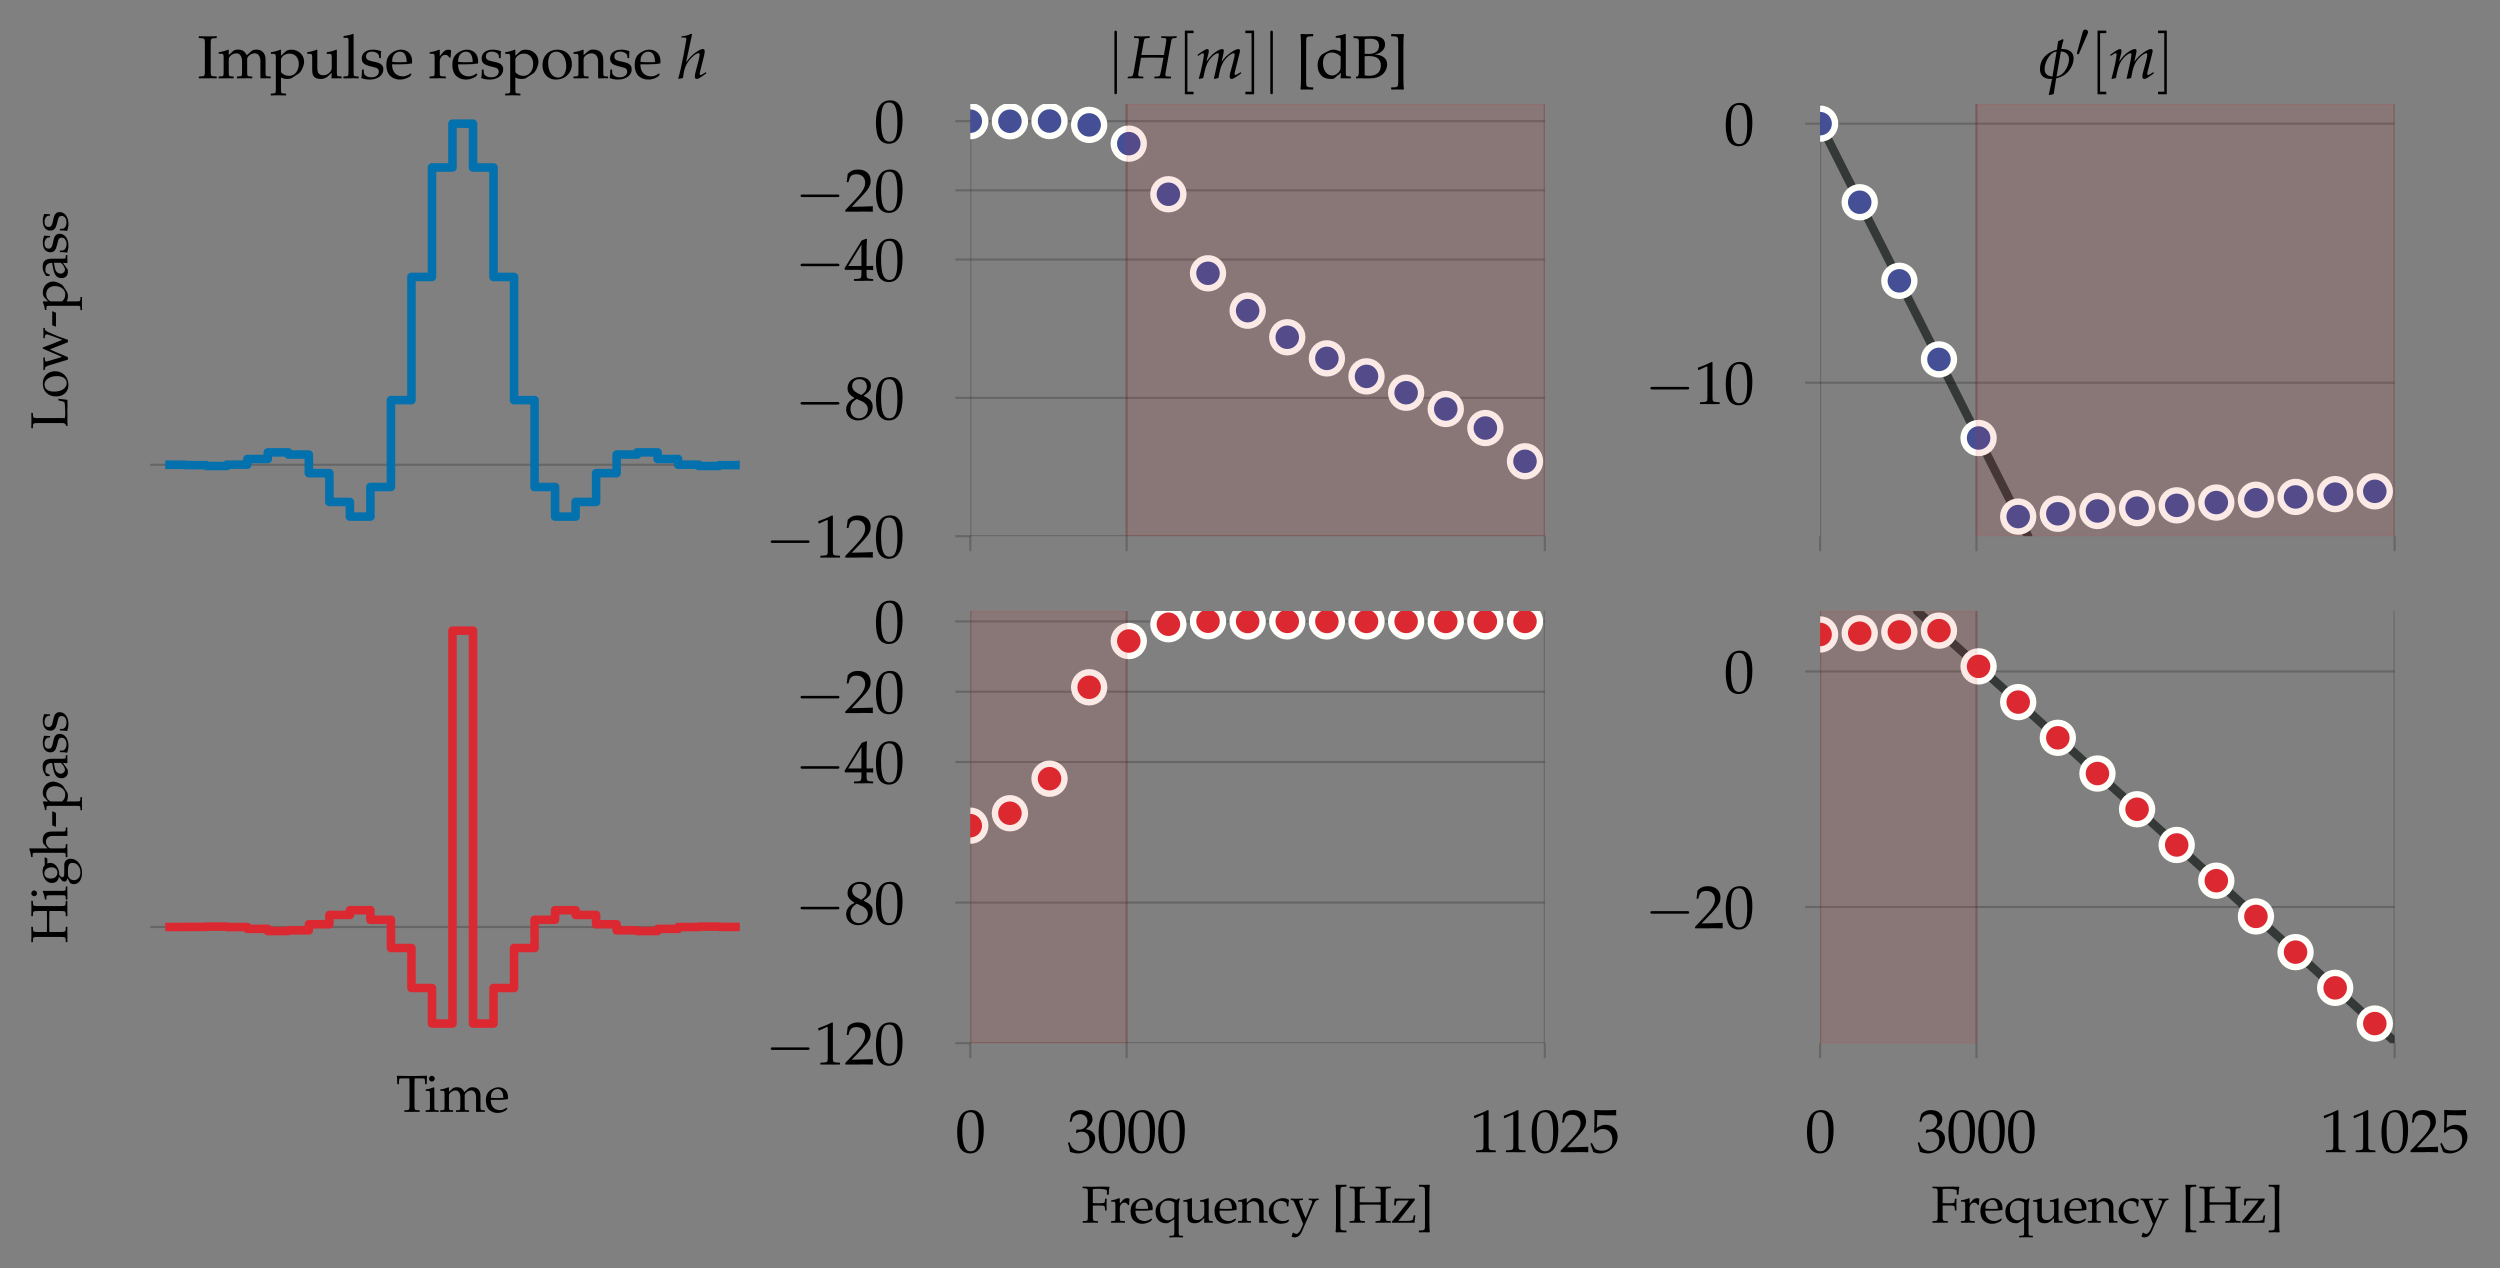 <?xml version="1.0" encoding="utf-8" standalone="no"?>
<!DOCTYPE svg PUBLIC "-//W3C//DTD SVG 1.1//EN"
  "http://www.w3.org/Graphics/SVG/1.1/DTD/svg11.dtd">
<svg xmlns:xlink="http://www.w3.org/1999/xlink" width="584.4pt" height="296.4pt" viewBox="0 0 584.4 296.4" xmlns="http://www.w3.org/2000/svg" version="1.1">
 <rect x="0" y="0" width="584.4" height="296.4" fill="#808080" stroke="none"/>
 <defs>
  <style type="text/css">*{stroke-linejoin: round; stroke-linecap: butt}</style>
 </defs>
 <g id="figure_1">
  <g id="patch_1">
   <path d="M 0 296.4 
L 584.4 296.4 
L 584.4 0 
L 0 0 
L 0 296.4 
z
" style="fill: none"/>
  </g>
  <g id="axes_1">
   <g id="patch_2">
    <path d="M 38.625 125.349 
L 172.922 125.349 
L 172.922 24.316 
L 38.625 24.316 
L 38.625 125.349 
z
" style="fill: none"/>
   </g>
   <g id="matplotlib.axis_1"/>
   <g id="matplotlib.axis_2">
    <g id="ytick_1">
     <g id="line2d_1">
      <path d="M 38.625 108.645 
L 172.922 108.645 
" clip-path="url(#p702fa75349)" style="fill: none; stroke: #000000; stroke-opacity: 0.2; stroke-width: 0.5; stroke-linecap: round"/>
     </g>
     <g id="line2d_2">
      <defs>
       <path id="m66fee25ed3" d="M 0 0 
L -3.5 0 
" style="stroke: #000000; stroke-opacity: 0.2; stroke-width: 0.5"/>
      </defs>
      <g>
       <use xlink:href="#m66fee25ed3" x="38.625" y="108.645" style="fill-opacity: 0.2; stroke: #000000; stroke-opacity: 0.2; stroke-width: 0.5"/>
      </g>
     </g>
    </g>
    <g id="text_1">
     <!-- Low-pass -->
     <g transform="translate(15.754 100.374)rotate(-90)scale(0.12 -0.12)">
      <defs>
       <path id="URWPalladioL-Roma-4c" d="M 1382 3630 
C 1382 4134 1414 4185 1709 4204 
L 2016 4223 
L 2016 4416 
C 1549 4396 1408 4396 1075 4396 
C 755 4396 602 4403 141 4416 
L 141 4223 
L 448 4204 
C 742 4185 774 4134 774 3630 
L 774 606 
C 774 421 717 281 614 230 
L 416 128 
L 416 -20 
C 838 0 883 0 1050 0 
C 1107 0 1210 0 1350 -7 
C 1664 6 2362 0 2541 0 
C 2746 -20 2746 -20 3616 0 
C 3661 275 3686 480 3750 1100 
L 3546 1100 
L 3469 780 
C 3462 761 3456 716 3450 710 
C 3411 524 3366 396 3328 364 
C 3245 313 2688 268 1926 268 
C 1696 268 1549 281 1382 320 
L 1382 3630 
z
" transform="scale(0.016)"/>
       <path id="URWPalladioL-Roma-6f" d="M 1786 3008 
C 851 3008 205 2347 205 1391 
C 205 487 774 -128 1600 -128 
C 2586 -128 3290 557 3290 1520 
C 3290 2386 2662 3008 1786 3008 
z
M 1670 2796 
C 2259 2796 2694 2155 2694 1282 
C 2694 545 2368 83 1850 83 
C 1222 83 800 699 800 1609 
C 800 2379 1107 2796 1670 2796 
z
" transform="scale(0.016)"/>
       <path id="URWPalladioL-Roma-77" d="M 2643 3008 
C 2118 1775 2022 1556 1626 651 
L 1088 2434 
C 1069 2492 1062 2544 1062 2595 
C 1062 2692 1146 2744 1306 2750 
L 1562 2763 
L 1562 2943 
C 928 2924 928 2924 800 2924 
C 672 2924 672 2924 38 2943 
L 38 2763 
L 218 2750 
C 397 2738 480 2608 640 2105 
L 1293 -64 
L 1594 -64 
L 2221 1420 
C 2253 1497 2323 1652 2426 1872 
L 2554 2143 
L 3424 -64 
L 3718 -64 
C 3763 70 3814 219 3866 361 
C 3994 742 4134 1142 4160 1181 
L 4595 2189 
C 4787 2621 4864 2731 5005 2750 
L 5171 2763 
L 5171 2943 
C 4646 2924 4646 2924 4544 2924 
C 4442 2924 4442 2924 3917 2943 
L 3917 2763 
L 4134 2750 
C 4294 2744 4384 2666 4384 2550 
C 4384 2479 4371 2402 4339 2318 
L 4019 1413 
C 3968 1271 3917 1142 3712 613 
L 2976 2486 
C 2886 2705 2842 2834 2790 3008 
L 2643 3008 
z
" transform="scale(0.016)"/>
       <path id="URWPalladioL-Roma-2d" d="M 1805 1395 
L 1997 1823 
L 1965 1856 
L 282 1856 
L 109 1427 
L 141 1395 
L 1805 1395 
z
" transform="scale(0.016)"/>
       <path id="URWPalladioL-Roma-70" d="M 64 2566 
L 301 2566 
C 557 2566 582 2521 582 2100 
L 582 -1118 
C 582 -1523 563 -1568 346 -1581 
L 51 -1600 
L 51 -1792 
C 691 -1773 691 -1773 851 -1773 
C 1011 -1773 1011 -1773 1651 -1792 
L 1651 -1600 
L 1357 -1581 
C 1139 -1568 1120 -1523 1120 -1118 
L 1120 96 
C 1312 -20 1517 -64 1805 -64 
C 1990 -64 2157 -26 2259 38 
L 2989 511 
C 3245 677 3546 1334 3546 1743 
C 3546 2451 2957 3008 2214 3008 
C 1978 3008 1747 2943 1645 2847 
L 1120 2368 
L 1120 2982 
L 1062 3008 
C 736 2873 403 2783 64 2745 
L 64 2566 
z
M 1120 1966 
C 1120 2055 1152 2126 1235 2234 
C 1421 2470 1683 2591 2003 2591 
C 2605 2591 2989 2170 2989 1507 
C 2989 792 2560 262 1984 262 
C 1632 262 1370 377 1120 639 
L 1120 1966 
z
" transform="scale(0.016)"/>
       <path id="URWPalladioL-Roma-61" d="M 2074 544 
L 2042 0 
C 2458 0 2458 0 2541 0 
C 2573 19 2733 12 3014 0 
L 3014 192 
L 2765 204 
C 2611 211 2586 262 2586 576 
L 2586 1751 
C 2586 2688 2317 3027 1574 3027 
C 1299 3027 1043 2956 800 2809 
L 461 2604 
L 461 2187 
L 627 2142 
L 710 2341 
C 845 2642 909 2688 1203 2688 
C 1805 2688 2054 2450 2074 1866 
L 1440 1751 
C 570 1590 205 1289 205 730 
C 205 224 506 -64 1011 -64 
C 1126 -64 1235 -45 1280 -13 
L 2074 544 
z
M 2074 806 
C 1888 544 1485 300 1235 300 
C 979 300 755 537 755 812 
C 755 1049 883 1273 1075 1395 
C 1235 1491 1587 1580 2074 1651 
L 2074 806 
z
" transform="scale(0.016)"/>
       <path id="URWPalladioL-Roma-73" d="M 262 917 
C 262 474 243 282 192 25 
C 525 -84 774 -128 1069 -128 
C 1907 -128 2502 320 2502 949 
C 2502 1148 2445 1295 2323 1423 
C 2157 1584 1946 1661 1382 1770 
C 858 1872 685 2001 685 2296 
C 685 2617 909 2796 1299 2796 
C 1728 2796 2054 2572 2054 2270 
L 2054 2123 
L 2234 2123 
C 2240 2495 2246 2649 2266 2847 
C 1926 2963 1696 3008 1434 3008 
C 691 3008 237 2655 237 2078 
C 237 1770 378 1552 672 1417 
C 845 1340 1184 1237 1619 1141 
C 1907 1077 2029 942 2029 698 
C 2029 352 1709 108 1254 108 
C 787 108 454 333 454 654 
L 454 917 
L 262 917 
z
" transform="scale(0.016)"/>
      </defs>
      <use xlink:href="#URWPalladioL-Roma-4c" transform="scale(0.996)"/>
      <use xlink:href="#URWPalladioL-Roma-6f" transform="translate(60.872 0)scale(0.996)"/>
      <use xlink:href="#URWPalladioL-Roma-77" transform="translate(115.267 0)scale(0.996)"/>
      <use xlink:href="#URWPalladioL-Roma-2d" transform="translate(198.355 0)scale(0.996)"/>
      <use xlink:href="#URWPalladioL-Roma-70" transform="translate(231.531 0)scale(0.996)"/>
      <use xlink:href="#URWPalladioL-Roma-61" transform="translate(291.405 0)scale(0.996)"/>
      <use xlink:href="#URWPalladioL-Roma-73" transform="translate(341.218 0)scale(0.996)"/>
      <use xlink:href="#URWPalladioL-Roma-73" transform="translate(383.46 0)scale(0.996)"/>
     </g>
    </g>
   </g>
   <g id="line2d_3">
    <path d="M 38.625 108.645 
L 43.421 108.645 
L 43.421 108.734 
L 48.218 108.734 
L 48.218 108.93 
L 53.014 108.93 
L 53.014 108.625 
L 57.81 108.625 
L 57.81 107.296 
L 62.607 107.296 
L 62.607 105.749 
L 67.403 105.749 
L 67.403 106.254 
L 72.199 106.254 
L 72.199 110.609 
L 76.996 110.609 
L 76.996 117.334 
L 81.792 117.334 
L 81.792 120.757 
L 86.588 120.757 
L 86.588 113.837 
L 91.385 113.837 
L 91.385 93.534 
L 96.181 93.534 
L 96.181 64.744 
L 100.977 64.744 
L 100.977 39.153 
L 105.774 39.153 
L 105.774 28.908 
L 110.57 28.908 
L 110.57 39.153 
L 115.366 39.153 
L 115.366 64.744 
L 120.163 64.744 
L 120.163 93.534 
L 124.959 93.534 
L 124.959 113.837 
L 129.755 113.837 
L 129.755 120.757 
L 134.552 120.757 
L 134.552 117.334 
L 139.348 117.334 
L 139.348 110.609 
L 144.144 110.609 
L 144.144 106.254 
L 148.941 106.254 
L 148.941 105.749 
L 153.737 105.749 
L 153.737 107.296 
L 158.533 107.296 
L 158.533 108.625 
L 163.33 108.625 
L 163.33 108.93 
L 168.126 108.93 
L 168.126 108.734 
L 172.922 108.734 
L 172.922 108.645 
" clip-path="url(#p702fa75349)" style="fill: none; stroke: #0271ae; stroke-width: 2; stroke-linecap: round"/>
   </g>
   <g id="text_2">
    <!-- Impulse response $h$ -->
    <g transform="translate(46.165 18.316)scale(0.14 -0.14)">
     <defs>
      <path id="URWPalladioL-Roma-49" d="M 1382 3633 
C 1382 4135 1414 4185 1709 4204 
L 2016 4223 
L 2016 4416 
C 1549 4396 1408 4396 1075 4396 
C 755 4396 602 4403 141 4416 
L 141 4223 
L 448 4204 
C 742 4185 774 4135 774 3633 
L 774 782 
C 774 280 742 230 448 211 
L 141 192 
L 141 0 
C 518 -7 742 0 1075 0 
C 1408 19 1638 12 2016 0 
L 2016 192 
L 1709 211 
C 1414 230 1382 281 1382 787 
L 1382 3633 
z
" transform="scale(0.016)"/>
      <path id="URWPalladioL-Roma-6d" d="M 115 2579 
L 352 2579 
C 608 2579 634 2534 634 2112 
L 634 672 
C 634 268 614 224 397 211 
L 102 192 
L 102 0 
C 717 0 736 0 915 0 
C 1094 19 1261 12 1677 0 
L 1677 192 
L 1408 211 
C 1190 223 1171 268 1171 670 
L 1171 2023 
C 1171 2311 1594 2624 1978 2624 
C 2323 2624 2560 2298 2560 1813 
L 2560 670 
C 2560 268 2541 223 2323 211 
L 2029 192 
L 2029 0 
C 2669 0 2669 0 2829 0 
C 2989 19 2989 19 3629 0 
L 3629 192 
L 3334 211 
C 3117 223 3098 268 3098 670 
L 3098 2023 
C 3098 2311 3520 2624 3904 2624 
C 4250 2624 4486 2298 4486 1813 
L 4486 0 
C 4877 0 4883 0 4992 0 
C 5075 19 5075 19 5562 0 
L 5562 192 
L 5261 211 
C 5043 223 5024 268 5024 670 
L 5024 1985 
C 5024 2617 4653 3014 4064 3014 
C 3840 3014 3654 2956 3539 2854 
L 3053 2419 
C 2848 2841 2586 3014 2144 3014 
C 1907 3014 1728 2956 1613 2854 
L 1171 2445 
L 1171 2988 
L 1114 3008 
C 787 2873 454 2783 115 2745 
L 115 2579 
z
" transform="scale(0.016)"/>
      <path id="URWPalladioL-Roma-75" d="M 3219 2982 
L 3162 3008 
C 2835 2873 2502 2784 2163 2745 
L 2163 2567 
L 2400 2567 
C 2656 2567 2682 2522 2682 2101 
L 2682 1060 
C 2682 920 2592 741 2445 594 
C 2266 415 2061 326 1811 326 
C 1587 326 1408 396 1306 517 
C 1216 620 1171 817 1171 1098 
L 1171 2982 
L 1114 3008 
C 787 2873 454 2784 115 2745 
L 115 2567 
L 352 2567 
C 608 2567 634 2522 634 2101 
L 634 1028 
C 634 581 672 383 787 224 
C 928 32 1171 -64 1536 -64 
C 1824 -58 2080 32 2253 192 
L 2682 588 
C 2682 403 2675 300 2656 0 
C 3085 0 3091 0 3187 0 
C 3277 19 3277 19 3718 0 
L 3718 192 
L 3456 211 
C 3238 224 3219 262 3219 672 
L 3219 2982 
z
" transform="scale(0.016)"/>
      <path id="URWPalladioL-Roma-6c" d="M 147 4249 
L 506 4249 
C 621 4249 666 4179 666 3987 
L 666 672 
C 666 268 646 224 429 211 
L 134 192 
L 134 0 
C 774 0 774 0 934 0 
C 1094 19 1094 19 1734 0 
L 1734 192 
L 1440 211 
C 1222 224 1203 268 1203 672 
L 1203 4614 
L 1146 4665 
C 864 4557 653 4505 147 4429 
L 147 4249 
z
" transform="scale(0.016)"/>
      <path id="URWPalladioL-Roma-65" d="M 2797 447 
L 2714 511 
C 2304 268 2157 211 1882 211 
C 1466 211 1120 396 941 710 
C 819 921 774 1100 762 1472 
L 1696 1472 
C 2138 1472 2413 1491 2854 1561 
C 2861 1651 2867 1708 2867 1786 
C 2867 2526 2394 3008 1677 3008 
C 1440 3008 1165 2924 902 2771 
C 378 2468 166 2069 166 1401 
C 166 998 262 652 435 409 
C 691 70 1120 -128 1600 -128 
C 1837 -128 2074 -77 2336 38 
C 2509 108 2643 192 2669 230 
L 2797 447 
z
M 2298 1708 
C 1965 1696 1811 1689 1581 1689 
C 1286 1689 1120 1696 774 1728 
C 774 2030 800 2172 883 2339 
C 1018 2623 1293 2796 1600 2796 
C 1811 2796 1978 2713 2093 2539 
C 2234 2326 2278 2140 2298 1708 
z
" transform="scale(0.016)"/>
      <path id="URWPalladioL-Roma-72" d="M 147 2579 
L 384 2579 
C 640 2579 666 2534 666 2112 
L 666 672 
C 666 268 646 224 429 211 
L 134 192 
L 134 0 
C 595 -7 762 0 922 0 
C 1050 19 1050 19 1837 0 
L 1837 192 
L 1504 211 
C 1216 230 1203 249 1203 669 
L 1203 1763 
C 1203 2145 1459 2463 1773 2463 
C 1965 2463 2099 2374 2202 2171 
L 2336 2171 
L 2394 2937 
C 2323 2982 2208 3008 2093 3008 
C 1901 3008 1696 2905 1562 2745 
L 1203 2324 
L 1203 2982 
L 1146 3008 
C 819 2873 486 2783 147 2745 
L 147 2579 
z
" transform="scale(0.016)"/>
      <path id="URWPalladioL-Roma-6e" d="M 2624 0 
C 3014 0 3021 0 3130 0 
C 3219 19 3219 19 3661 0 
L 3661 192 
L 3398 211 
C 3181 223 3162 262 3162 670 
L 3162 1902 
C 3162 2649 2810 3014 2093 3014 
C 1856 3014 1722 2969 1587 2854 
L 1101 2432 
L 1101 2988 
L 1043 3008 
C 717 2873 384 2784 45 2746 
L 45 2568 
L 282 2568 
C 538 2568 563 2523 563 2103 
L 563 669 
C 563 268 544 223 326 211 
L 38 192 
L 38 0 
C 474 -7 646 0 832 0 
C 1018 19 1190 12 1626 0 
L 1626 192 
L 1338 211 
C 1120 223 1101 268 1101 670 
L 1101 2023 
C 1101 2311 1523 2624 1914 2624 
C 2342 2624 2624 2304 2624 1813 
L 2624 0 
z
" transform="scale(0.016)"/>
      <path id="URWPalladioL-Ital-68" d="M 1510 4608 
L 1434 4678 
C 1101 4512 870 4454 410 4409 
L 384 4275 
L 691 4275 
C 845 4275 909 4230 909 4121 
C 909 4070 902 4012 896 3968 
L 627 2471 
C 448 1507 198 408 64 6 
L 109 -64 
L 550 38 
C 653 772 762 1162 947 1500 
C 1229 2018 1894 2637 2163 2637 
C 2246 2637 2304 2579 2304 2496 
C 2304 2382 2259 2139 2208 1928 
L 1882 677 
C 1824 447 1798 306 1798 185 
C 1798 32 1869 -64 1990 -64 
C 2157 -64 2387 70 3014 536 
L 2950 651 
L 2784 542 
C 2598 421 2458 351 2394 351 
C 2349 351 2310 408 2310 479 
C 2310 542 2317 594 2355 734 
L 2765 2369 
C 2803 2535 2835 2733 2835 2841 
C 2835 2982 2765 3072 2650 3072 
C 2432 3072 2042 2860 1638 2522 
C 1414 2337 1306 2222 1011 1845 
L 883 1685 
L 1510 4608 
z
" transform="scale(0.016)"/>
     </defs>
     <use xlink:href="#URWPalladioL-Roma-49" transform="scale(0.996)"/>
     <use xlink:href="#URWPalladioL-Roma-6d" transform="translate(33.574 0)scale(0.996)"/>
     <use xlink:href="#URWPalladioL-Roma-70" transform="translate(121.544 0)scale(0.996)"/>
     <use xlink:href="#URWPalladioL-Roma-75" transform="translate(181.418 0)scale(0.996)"/>
     <use xlink:href="#URWPalladioL-Roma-6c" transform="translate(241.492 0)scale(0.996)"/>
     <use xlink:href="#URWPalladioL-Roma-73" transform="translate(270.482 0)scale(0.996)"/>
     <use xlink:href="#URWPalladioL-Roma-65" transform="translate(312.724 0)scale(0.996)"/>
     <use xlink:href="#URWPalladioL-Roma-72" transform="translate(385.351 0)scale(0.996)"/>
     <use xlink:href="#URWPalladioL-Roma-65" transform="translate(422.91 0)scale(0.996)"/>
     <use xlink:href="#URWPalladioL-Roma-73" transform="translate(470.63 0)scale(0.996)"/>
     <use xlink:href="#URWPalladioL-Roma-70" transform="translate(512.872 0)scale(0.996)"/>
     <use xlink:href="#URWPalladioL-Roma-6f" transform="translate(572.746 0)scale(0.996)"/>
     <use xlink:href="#URWPalladioL-Roma-6e" transform="translate(627.142 0)scale(0.996)"/>
     <use xlink:href="#URWPalladioL-Roma-73" transform="translate(685.124 0)scale(0.996)"/>
     <use xlink:href="#URWPalladioL-Roma-65" transform="translate(727.365 0)scale(0.996)"/>
     <use xlink:href="#URWPalladioL-Ital-68" transform="translate(801.736 0)scale(0.996)"/>
    </g>
   </g>
  </g>
  <g id="axes_2">
   <g id="patch_3">
    <path d="M 226.816 125.349 
L 361.113 125.349 
L 361.113 24.316 
L 226.816 24.316 
L 226.816 125.349 
z
" style="fill: none"/>
   </g>
   <g id="matplotlib.axis_3">
    <g id="xtick_1">
     <g id="line2d_4">
      <path d="M 226.816 125.349 
L 226.816 24.316 
" clip-path="url(#p56fdc66601)" style="fill: none; stroke: #000000; stroke-opacity: 0.2; stroke-width: 0.5; stroke-linecap: round"/>
     </g>
     <g id="line2d_5">
      <defs>
       <path id="m37f71c61d3" d="M 0 0 
L 0 3.5 
" style="stroke: #000000; stroke-opacity: 0.2; stroke-width: 0.5"/>
      </defs>
      <g>
       <use xlink:href="#m37f71c61d3" x="226.816" y="125.349" style="fill-opacity: 0.2; stroke: #000000; stroke-opacity: 0.2; stroke-width: 0.5"/>
      </g>
     </g>
    </g>
    <g id="xtick_2">
     <g id="line2d_6">
      <path d="M 263.36 125.349 
L 263.36 24.316 
" clip-path="url(#p56fdc66601)" style="fill: none; stroke: #000000; stroke-opacity: 0.2; stroke-width: 0.5; stroke-linecap: round"/>
     </g>
     <g id="line2d_7">
      <g>
       <use xlink:href="#m37f71c61d3" x="263.36" y="125.349" style="fill-opacity: 0.2; stroke: #000000; stroke-opacity: 0.2; stroke-width: 0.5"/>
      </g>
     </g>
    </g>
    <g id="xtick_3">
     <g id="line2d_8">
      <path d="M 361.113 125.349 
L 361.113 24.316 
" clip-path="url(#p56fdc66601)" style="fill: none; stroke: #000000; stroke-opacity: 0.2; stroke-width: 0.5; stroke-linecap: round"/>
     </g>
     <g id="line2d_9">
      <g>
       <use xlink:href="#m37f71c61d3" x="361.113" y="125.349" style="fill-opacity: 0.2; stroke: #000000; stroke-opacity: 0.2; stroke-width: 0.5"/>
      </g>
     </g>
    </g>
   </g>
   <g id="matplotlib.axis_4">
    <g id="ytick_2">
     <g id="line2d_10">
      <path d="M 226.816 28.324 
L 361.113 28.324 
" clip-path="url(#p56fdc66601)" style="fill: none; stroke: #000000; stroke-opacity: 0.2; stroke-width: 0.5; stroke-linecap: round"/>
     </g>
     <g id="line2d_11">
      <g>
       <use xlink:href="#m66fee25ed3" x="226.816" y="28.324" style="fill-opacity: 0.2; stroke: #000000; stroke-opacity: 0.2; stroke-width: 0.5"/>
      </g>
     </g>
     <g id="text_3">
      <!-- $\mathdefault{0}$ -->
      <g transform="translate(204.342 33.314)scale(0.14 -0.14)">
       <defs>
        <path id="URWPalladioL-Roma-30" d="M 1683 4416 
C 691 4416 186 3628 186 2076 
C 186 1326 320 679 544 365 
C 768 51 1126 -128 1523 -128 
C 2490 -128 2976 704 2976 2345 
C 2976 3749 2560 4416 1683 4416 
z
M 1568 4191 
C 2189 4191 2438 3563 2438 2025 
C 2438 660 2195 96 1606 96 
C 986 96 723 743 723 2307 
C 723 3660 960 4191 1568 4191 
z
" transform="scale(0.016)"/>
       </defs>
       <use xlink:href="#URWPalladioL-Roma-30" transform="scale(0.996)"/>
      </g>
     </g>
    </g>
    <g id="ytick_3">
     <g id="line2d_12">
      <path d="M 226.816 44.495 
L 361.113 44.495 
" clip-path="url(#p56fdc66601)" style="fill: none; stroke: #000000; stroke-opacity: 0.2; stroke-width: 0.5; stroke-linecap: round"/>
     </g>
     <g id="line2d_13">
      <g>
       <use xlink:href="#m66fee25ed3" x="226.816" y="44.495" style="fill-opacity: 0.2; stroke: #000000; stroke-opacity: 0.2; stroke-width: 0.5"/>
      </g>
     </g>
     <g id="text_4">
      <!-- $\mathdefault{−20}$ -->
      <g transform="translate(185.897 49.485)scale(0.14 -0.14)">
       <defs>
        <path id="CMSY10-0" d="M 4218 1472 
C 4326 1472 4442 1472 4442 1600 
C 4442 1728 4326 1728 4218 1728 
L 755 1728 
C 646 1728 531 1728 531 1600 
C 531 1472 646 1472 755 1472 
L 4218 1472 
z
" transform="scale(0.016)"/>
        <path id="URWPalladioL-Roma-32" d="M 102 166 
L 102 0 
C 1299 0 1299 0 1530 0 
C 1760 19 1760 19 2995 0 
C 2982 134 2982 198 2982 287 
C 2982 370 2982 434 2995 574 
C 2259 542 1965 536 781 510 
L 1946 1741 
C 2566 2398 2758 2749 2758 3228 
C 2758 3961 2259 4416 1446 4416 
C 986 4416 672 4287 358 3967 
L 250 3100 
L 435 3100 
L 518 3394 
C 621 3763 851 3923 1280 3923 
C 1830 3923 2182 3578 2182 3036 
C 2182 2558 1914 2086 1190 1320 
L 102 166 
z
" transform="scale(0.016)"/>
       </defs>
       <use xlink:href="#CMSY10-0" transform="scale(1.038)"/>
       <use xlink:href="#URWPalladioL-Roma-32" transform="translate(81.942 0)scale(0.996)"/>
       <use xlink:href="#URWPalladioL-Roma-30" transform="translate(131.755 0)scale(0.996)"/>
      </g>
     </g>
    </g>
    <g id="ytick_4">
     <g id="line2d_14">
      <path d="M 226.816 60.666 
L 361.113 60.666 
" clip-path="url(#p56fdc66601)" style="fill: none; stroke: #000000; stroke-opacity: 0.2; stroke-width: 0.5; stroke-linecap: round"/>
     </g>
     <g id="line2d_15">
      <g>
       <use xlink:href="#m66fee25ed3" x="226.816" y="60.666" style="fill-opacity: 0.2; stroke: #000000; stroke-opacity: 0.2; stroke-width: 0.5"/>
      </g>
     </g>
     <g id="text_5">
      <!-- $\mathdefault{−40}$ -->
      <g transform="translate(185.897 65.656)scale(0.14 -0.14)">
       <defs>
        <path id="URWPalladioL-Roma-34" d="M 1792 1152 
L 1792 684 
C 1792 310 1722 223 1408 210 
L 1011 192 
L 1011 0 
C 1862 0 1862 0 2016 0 
C 2170 19 2170 19 3021 0 
L 3021 192 
L 2714 210 
C 2400 229 2330 310 2330 684 
L 2330 1152 
C 2707 1152 2842 1145 3021 1127 
L 3021 1580 
C 2720 1555 2598 1555 2502 1561 
L 2483 1561 
L 2330 1561 
L 2330 2445 
C 2330 3576 2342 4122 2374 4383 
L 2298 4416 
L 1824 4243 
L 13 1299 
L 83 1152 
L 1792 1152 
z
M 1792 1561 
L 416 1561 
L 1792 3798 
L 1792 1561 
z
" transform="scale(0.016)"/>
       </defs>
       <use xlink:href="#CMSY10-0" transform="scale(1.038)"/>
       <use xlink:href="#URWPalladioL-Roma-34" transform="translate(81.942 0)scale(0.996)"/>
       <use xlink:href="#URWPalladioL-Roma-30" transform="translate(131.755 0)scale(0.996)"/>
      </g>
     </g>
    </g>
    <g id="ytick_5">
     <g id="line2d_16">
      <path d="M 226.816 93.007 
L 361.113 93.007 
" clip-path="url(#p56fdc66601)" style="fill: none; stroke: #000000; stroke-opacity: 0.2; stroke-width: 0.5; stroke-linecap: round"/>
     </g>
     <g id="line2d_17">
      <g>
       <use xlink:href="#m66fee25ed3" x="226.816" y="93.007" style="fill-opacity: 0.2; stroke: #000000; stroke-opacity: 0.2; stroke-width: 0.5"/>
      </g>
     </g>
     <g id="text_6">
      <!-- $\mathdefault{−80}$ -->
      <g transform="translate(185.897 97.997)scale(0.14 -0.14)">
       <defs>
        <path id="URWPalladioL-Roma-38" d="M 1075 2211 
C 813 2089 704 2019 563 1884 
C 320 1640 192 1352 192 1019 
C 192 358 723 -128 1446 -128 
C 2278 -128 2970 525 2970 1320 
C 2970 1833 2733 2108 2003 2442 
C 2586 2839 2790 3108 2790 3493 
C 2790 4044 2336 4416 1658 4416 
C 896 4416 339 3929 339 3256 
C 339 2820 512 2576 1075 2211 
z
M 1818 1890 
C 2221 1711 2464 1397 2464 1051 
C 2464 512 2061 89 1542 89 
C 998 89 646 474 646 1070 
C 646 1538 832 1833 1306 2121 
L 1818 1890 
z
M 1427 2711 
C 1024 2910 819 3166 819 3486 
C 819 3910 1126 4198 1581 4198 
C 2048 4198 2355 3890 2355 3422 
C 2355 3057 2195 2807 1779 2538 
L 1427 2711 
z
" transform="scale(0.016)"/>
       </defs>
       <use xlink:href="#CMSY10-0" transform="scale(1.038)"/>
       <use xlink:href="#URWPalladioL-Roma-38" transform="translate(81.942 0)scale(0.996)"/>
       <use xlink:href="#URWPalladioL-Roma-30" transform="translate(131.755 0)scale(0.996)"/>
      </g>
     </g>
    </g>
    <g id="ytick_6">
     <g id="line2d_18">
      <path d="M 226.816 125.349 
L 361.113 125.349 
" clip-path="url(#p56fdc66601)" style="fill: none; stroke: #000000; stroke-opacity: 0.2; stroke-width: 0.5; stroke-linecap: round"/>
     </g>
     <g id="line2d_19">
      <g>
       <use xlink:href="#m66fee25ed3" x="226.816" y="125.349" style="fill-opacity: 0.2; stroke: #000000; stroke-opacity: 0.2; stroke-width: 0.5"/>
      </g>
     </g>
     <g id="text_7">
      <!-- $\mathdefault{−120}$ -->
      <g transform="translate(178.923 130.339)scale(0.14 -0.14)">
       <defs>
        <path id="URWPalladioL-Roma-31" d="M 429 3571 
L 493 3571 
L 1318 3942 
C 1325 3949 1331 3949 1338 3949 
C 1376 3949 1389 3891 1389 3737 
L 1389 633 
C 1389 300 1318 230 973 211 
L 614 192 
L 614 0 
C 1600 0 1600 0 1670 0 
C 1754 0 1894 0 2112 -7 
C 2189 6 2413 6 2675 0 
L 2675 192 
L 2342 211 
C 1990 229 1926 299 1926 628 
L 1926 4383 
L 1837 4416 
C 1421 4199 966 4009 384 3807 
L 429 3571 
z
" transform="scale(0.016)"/>
       </defs>
       <use xlink:href="#CMSY10-0" transform="scale(1.038)"/>
       <use xlink:href="#URWPalladioL-Roma-31" transform="translate(81.942 0)scale(0.996)"/>
       <use xlink:href="#URWPalladioL-Roma-32" transform="translate(131.755 0)scale(0.996)"/>
       <use xlink:href="#URWPalladioL-Roma-30" transform="translate(181.568 0)scale(0.996)"/>
      </g>
     </g>
    </g>
   </g>
   <g id="line2d_20">
    <defs>
     <path id="m1c6fc50a9c" d="M 0 3.5 
C 0.928 3.5 1.819 3.131 2.475 2.475 
C 3.131 1.819 3.5 0.928 3.5 0 
C 3.5 -0.928 3.131 -1.819 2.475 -2.475 
C 1.819 -3.131 0.928 -3.5 0 -3.5 
C -0.928 -3.5 -1.819 -3.131 -2.475 -2.475 
C -3.131 -1.819 -3.5 -0.928 -3.5 0 
C -3.5 0.928 -3.131 1.819 -2.475 2.475 
C -1.819 3.131 -0.928 3.5 0 3.5 
z
" style="stroke: #fefefa; stroke-width: 1.5"/>
    </defs>
    <g clip-path="url(#p56fdc66601)">
     <use xlink:href="#m1c6fc50a9c" x="226.816" y="28.324" style="fill: #444f95; stroke: #fefefa; stroke-width: 1.5"/>
     <use xlink:href="#m1c6fc50a9c" x="236.078" y="28.346" style="fill: #444f95; stroke: #fefefa; stroke-width: 1.5"/>
     <use xlink:href="#m1c6fc50a9c" x="245.34" y="28.293" style="fill: #444f95; stroke: #fefefa; stroke-width: 1.5"/>
     <use xlink:href="#m1c6fc50a9c" x="254.602" y="29.196" style="fill: #444f95; stroke: #fefefa; stroke-width: 1.5"/>
     <use xlink:href="#m1c6fc50a9c" x="263.864" y="33.579" style="fill: #444f95; stroke: #fefefa; stroke-width: 1.5"/>
     <use xlink:href="#m1c6fc50a9c" x="273.125" y="45.408" style="fill: #444f95; stroke: #fefefa; stroke-width: 1.5"/>
     <use xlink:href="#m1c6fc50a9c" x="282.387" y="63.886" style="fill: #444f95; stroke: #fefefa; stroke-width: 1.5"/>
     <use xlink:href="#m1c6fc50a9c" x="291.649" y="72.614" style="fill: #444f95; stroke: #fefefa; stroke-width: 1.5"/>
     <use xlink:href="#m1c6fc50a9c" x="300.911" y="78.836" style="fill: #444f95; stroke: #fefefa; stroke-width: 1.5"/>
     <use xlink:href="#m1c6fc50a9c" x="310.173" y="83.776" style="fill: #444f95; stroke: #fefefa; stroke-width: 1.5"/>
     <use xlink:href="#m1c6fc50a9c" x="319.435" y="87.981" style="fill: #444f95; stroke: #fefefa; stroke-width: 1.5"/>
     <use xlink:href="#m1c6fc50a9c" x="328.697" y="91.803" style="fill: #444f95; stroke: #fefefa; stroke-width: 1.5"/>
     <use xlink:href="#m1c6fc50a9c" x="337.959" y="95.605" style="fill: #444f95; stroke: #fefefa; stroke-width: 1.5"/>
     <use xlink:href="#m1c6fc50a9c" x="347.22" y="100.057" style="fill: #444f95; stroke: #fefefa; stroke-width: 1.5"/>
     <use xlink:href="#m1c6fc50a9c" x="356.482" y="107.831" style="fill: #444f95; stroke: #fefefa; stroke-width: 1.5"/>
    </g>
   </g>
   <g id="text_8">
    <!-- $|H[m]|$ [dB] -->
    <g transform="translate(258.729 18.316)scale(0.14 -0.14)">
     <defs>
      <path id="CMSY10-6a" d="M 1018 4569 
C 1018 4684 1018 4800 890 4800 
C 762 4800 762 4684 762 4569 
L 762 -1370 
C 762 -1485 762 -1600 890 -1600 
C 1018 -1600 1018 -1485 1018 -1370 
L 1018 4569 
z
" transform="scale(0.016)"/>
      <path id="URWPalladioL-Ital-48" d="M 1414 2444 
L 1683 3909 
C 1728 4159 1773 4197 2010 4217 
L 2278 4236 
L 2298 4416 
L 2144 4416 
L 1568 4396 
C 1466 4396 1350 4396 1075 4403 
L 666 4416 
L 646 4236 
L 947 4223 
C 1101 4217 1171 4165 1171 4050 
C 1171 3960 1146 3761 1114 3562 
L 640 806 
C 531 228 525 222 269 197 
L 6 178 
L -19 0 
L 250 6 
C 557 -7 704 0 826 0 
L 1446 0 
L 1613 0 
L 1632 178 
L 1318 197 
C 1146 209 1088 253 1088 385 
C 1088 442 1094 486 1114 605 
L 1382 2157 
L 1773 2163 
C 2170 2169 2438 2176 2560 2176 
C 2682 2176 2944 2169 3347 2163 
L 3738 2157 
L 3482 806 
C 3424 498 3379 322 3347 285 
C 3322 234 3251 209 3110 197 
L 2790 178 
L 2765 0 
L 3123 6 
C 3405 -7 3597 0 3667 0 
C 3770 0 3968 -7 4243 -13 
L 4512 0 
L 4531 178 
L 4160 197 
C 3994 203 3930 253 3930 385 
C 3930 442 3936 498 3955 605 
L 4544 3909 
C 4589 4159 4627 4191 4870 4217 
L 5101 4236 
L 5120 4416 
L 5018 4416 
L 4435 4396 
C 4339 4396 4205 4396 3923 4403 
L 3520 4416 
L 3501 4236 
L 3808 4223 
C 3962 4217 4032 4165 4032 4050 
C 4032 3960 4006 3754 3974 3562 
L 3782 2444 
L 1414 2444 
z
" transform="scale(0.016)"/>
      <path id="CMR10-5b" d="M 1632 -1601 
L 1632 -1344 
L 1011 -1344 
L 1011 4544 
L 1632 4544 
L 1632 4800 
L 755 4800 
L 755 -1601 
L 1632 -1601 
z
" transform="scale(0.016)"/>
      <path id="URWPalladioL-Ital-6d" d="M 4672 651 
L 4506 542 
C 4320 421 4179 351 4115 351 
C 4070 351 4032 408 4032 479 
C 4032 542 4045 600 4077 734 
L 4557 2631 
C 4582 2739 4602 2841 4602 2892 
C 4602 3001 4538 3072 4435 3072 
C 4250 3072 4006 2956 3616 2682 
C 3213 2394 2989 2171 2675 1730 
L 2867 2605 
C 2893 2733 2912 2829 2912 2873 
C 2912 2995 2848 3072 2746 3072 
C 2554 3072 2259 2931 1907 2663 
C 1626 2445 1498 2311 1082 1749 
L 1293 2599 
C 1318 2701 1331 2797 1331 2873 
C 1331 2995 1274 3072 1184 3072 
C 1050 3072 806 2937 333 2599 
L 154 2471 
L 198 2343 
L 403 2477 
C 640 2624 659 2637 704 2637 
C 774 2637 819 2573 819 2477 
C 819 2152 557 919 294 6 
L 314 -64 
L 749 32 
L 890 683 
C 1043 1392 1216 1769 1568 2152 
C 1837 2445 2125 2637 2304 2637 
C 2349 2637 2374 2586 2374 2503 
C 2374 2279 2234 1551 1971 434 
L 1869 6 
L 1901 -64 
L 2342 32 
L 2477 715 
C 2579 1232 2797 1711 3078 2024 
C 3430 2413 3750 2637 3955 2637 
C 4006 2637 4038 2579 4038 2477 
C 4038 2324 4019 2235 3878 1679 
C 3776 1277 3667 894 3603 677 
C 3546 498 3520 332 3520 191 
C 3520 32 3590 -64 3712 -64 
C 3878 -64 4109 70 4736 536 
L 4672 651 
z
" transform="scale(0.016)"/>
      <path id="CMR10-5d" d="M 1018 4800 
L 141 4800 
L 141 4544 
L 762 4544 
L 762 -1344 
L 141 -1344 
L 141 -1601 
L 1018 -1601 
L 1018 4800 
z
" transform="scale(0.016)"/>
      <path id="URWPalladioL-Roma-5b" d="M 563 -1178 
C 1018 -1166 1030 -1166 1184 -1166 
C 1338 -1166 1370 -1166 1805 -1178 
L 1843 -1140 
L 1843 -974 
L 1818 -942 
L 1574 -942 
C 1402 -942 1261 -903 1184 -839 
C 1126 -782 1107 -692 1107 -481 
C 1107 -474 1107 -340 1101 -148 
L 1101 89 
L 1101 3379 
L 1101 3615 
C 1107 3795 1107 3935 1107 3942 
C 1107 4153 1126 4249 1184 4307 
C 1261 4371 1402 4409 1574 4409 
L 1818 4409 
L 1843 4441 
L 1843 4608 
L 1805 4646 
C 1357 4633 1338 4633 1184 4633 
C 1037 4633 1005 4633 563 4646 
L 506 4563 
C 544 4403 557 4191 557 3699 
C 557 3603 557 3526 563 3462 
L 563 3379 
L 563 89 
L 563 6 
C 557 -97 557 -103 557 -212 
L 557 -282 
C 557 -718 544 -897 506 -1095 
L 563 -1178 
z
" transform="scale(0.016)"/>
      <path id="URWPalladioL-Roma-64" d="M 2637 2803 
C 2278 2956 2099 3008 1875 3008 
C 1702 3008 1549 2969 1389 2886 
L 826 2592 
C 461 2400 224 1934 224 1392 
C 224 881 397 460 710 204 
C 928 19 1229 -64 1645 -64 
C 1773 -64 1920 -39 1952 -13 
L 2662 581 
L 2630 0 
C 2944 -7 3046 0 3123 0 
C 3174 0 3264 0 3398 -7 
C 3443 6 3571 6 3706 0 
L 3706 192 
L 3411 211 
C 3194 224 3174 268 3174 672 
L 3174 4614 
L 3117 4665 
C 2835 4557 2624 4505 2118 4429 
L 2118 4249 
L 2477 4249 
C 2592 4249 2637 4179 2637 3987 
L 2637 2803 
z
M 2637 1424 
C 2637 1009 2624 945 2541 798 
C 2362 498 2048 300 1747 300 
C 1184 300 781 843 781 1602 
C 781 2298 1126 2707 1702 2707 
C 1946 2707 2202 2624 2426 2470 
C 2560 2381 2637 2298 2637 2247 
L 2637 1424 
z
" transform="scale(0.016)"/>
      <path id="URWPalladioL-Roma-42" d="M 2163 4416 
C 1274 4396 1274 4396 1178 4396 
C 1056 4396 1056 4396 166 4416 
L 166 4223 
L 397 4205 
C 698 4179 723 4135 723 3633 
L 723 623 
C 723 388 672 248 582 210 
L 416 147 
L 416 0 
C 858 -7 992 0 1114 0 
C 1184 0 1254 0 1331 -7 
C 1843 0 1843 0 1907 0 
C 2374 0 2797 115 3085 325 
C 3462 592 3686 1024 3686 1468 
C 3686 1792 3558 2052 3315 2223 
C 3072 2401 2854 2458 2362 2496 
C 2675 2560 2822 2617 3002 2738 
C 3309 2947 3469 3220 3469 3550 
C 3469 4109 3066 4416 2323 4416 
L 2163 4416 
z
M 1331 2319 
C 1581 2335 1638 2335 1760 2335 
C 2624 2335 3027 2024 3027 1343 
C 3027 669 2586 268 1824 268 
C 1638 268 1491 281 1331 319 
L 1331 2319 
z
M 1331 4110 
C 1498 4147 1645 4159 1850 4159 
C 2534 4159 2835 3932 2835 3407 
C 2835 2857 2451 2560 1722 2560 
C 1613 2560 1530 2560 1331 2572 
L 1331 4110 
z
" transform="scale(0.016)"/>
      <path id="URWPalladioL-Roma-5d" d="M 1568 4646 
C 1114 4633 1094 4633 947 4633 
C 794 4633 762 4633 326 4646 
L 288 4608 
L 288 4441 
L 314 4409 
L 557 4409 
C 730 4409 864 4371 941 4307 
C 1005 4249 1024 4159 1024 3942 
C 1024 3923 1024 3795 1030 3615 
L 1030 3379 
L 1030 89 
L 1030 -148 
C 1024 -334 1024 -449 1024 -468 
C 1024 -686 1005 -782 941 -839 
C 864 -903 730 -942 557 -942 
L 314 -942 
L 288 -974 
L 288 -1140 
L 326 -1178 
C 774 -1166 787 -1166 947 -1166 
C 1094 -1166 1126 -1166 1568 -1178 
L 1626 -1095 
C 1587 -942 1581 -743 1574 -250 
C 1574 -161 1574 -78 1568 6 
L 1568 89 
L 1568 3379 
L 1568 3462 
C 1574 3532 1574 3615 1574 3705 
C 1574 4198 1587 4409 1626 4563 
L 1568 4646 
z
" transform="scale(0.016)"/>
     </defs>
     <use xlink:href="#CMSY10-6a" transform="scale(1.038)"/>
     <use xlink:href="#URWPalladioL-Ital-48" transform="translate(35.069 0)scale(0.996)"/>
     <use xlink:href="#CMR10-5b" transform="translate(117.758 0)scale(1.038)"/>
     <use xlink:href="#URWPalladioL-Ital-6d" transform="translate(149.041 0)scale(0.996)"/>
     <use xlink:href="#CMR10-5d" transform="translate(229.041 0)scale(1.038)"/>
     <use xlink:href="#CMSY10-6a" transform="translate(260.324 0)scale(1.038)"/>
     <use xlink:href="#URWPalladioL-Roma-5b" transform="translate(315.268 0)scale(0.996)"/>
     <use xlink:href="#URWPalladioL-Roma-64" transform="translate(348.443 0)scale(0.996)"/>
     <use xlink:href="#URWPalladioL-Roma-42" transform="translate(409.315 0)scale(0.996)"/>
     <use xlink:href="#URWPalladioL-Roma-5d" transform="translate(470.186 0)scale(0.996)"/>
    </g>
   </g>
   <g id="patch_4">
    <path d="M 263.36 125.349 
L 263.36 24.316 
L 361.113 24.316 
L 361.113 125.349 
z
" clip-path="url(#p56fdc66601)" style="fill: #dc2830; opacity: 0.1; stroke: #dc2830; stroke-width: 0.5; stroke-linejoin: miter"/>
   </g>
  </g>
  <g id="axes_3">
   <g id="patch_5">
    <path d="M 425.468 125.349 
L 559.765 125.349 
L 559.765 24.316 
L 425.468 24.316 
L 425.468 125.349 
z
" style="fill: none"/>
   </g>
   <g id="line2d_21">
    <path d="M 425.468 28.908 
L 474.093 125.349 
" clip-path="url(#p408c1a8c3c)" style="fill: none; stroke: #343837; stroke-width: 2; stroke-linecap: round"/>
   </g>
   <g id="matplotlib.axis_5">
    <g id="xtick_4">
     <g id="line2d_22">
      <path d="M 425.468 125.349 
L 425.468 24.316 
" clip-path="url(#p408c1a8c3c)" style="fill: none; stroke: #000000; stroke-opacity: 0.2; stroke-width: 0.5; stroke-linecap: round"/>
     </g>
     <g id="line2d_23">
      <g>
       <use xlink:href="#m37f71c61d3" x="425.468" y="125.349" style="fill-opacity: 0.2; stroke: #000000; stroke-opacity: 0.2; stroke-width: 0.5"/>
      </g>
     </g>
    </g>
    <g id="xtick_5">
     <g id="line2d_24">
      <path d="M 462.011 125.349 
L 462.011 24.316 
" clip-path="url(#p408c1a8c3c)" style="fill: none; stroke: #000000; stroke-opacity: 0.2; stroke-width: 0.5; stroke-linecap: round"/>
     </g>
     <g id="line2d_25">
      <g>
       <use xlink:href="#m37f71c61d3" x="462.011" y="125.349" style="fill-opacity: 0.2; stroke: #000000; stroke-opacity: 0.2; stroke-width: 0.5"/>
      </g>
     </g>
    </g>
    <g id="xtick_6">
     <g id="line2d_26">
      <path d="M 559.765 125.349 
L 559.765 24.316 
" clip-path="url(#p408c1a8c3c)" style="fill: none; stroke: #000000; stroke-opacity: 0.2; stroke-width: 0.5; stroke-linecap: round"/>
     </g>
     <g id="line2d_27">
      <g>
       <use xlink:href="#m37f71c61d3" x="559.765" y="125.349" style="fill-opacity: 0.2; stroke: #000000; stroke-opacity: 0.2; stroke-width: 0.5"/>
      </g>
     </g>
    </g>
   </g>
   <g id="matplotlib.axis_6">
    <g id="ytick_7">
     <g id="line2d_28">
      <path d="M 425.468 89.469 
L 559.765 89.469 
" clip-path="url(#p408c1a8c3c)" style="fill: none; stroke: #000000; stroke-opacity: 0.2; stroke-width: 0.5; stroke-linecap: round"/>
     </g>
     <g id="line2d_29">
      <g>
       <use xlink:href="#m66fee25ed3" x="425.468" y="89.469" style="fill-opacity: 0.2; stroke: #000000; stroke-opacity: 0.2; stroke-width: 0.5"/>
      </g>
     </g>
     <g id="text_9">
      <!-- $\mathdefault{−10}$ -->
      <g transform="translate(384.548 94.459)scale(0.14 -0.14)">
       <use xlink:href="#CMSY10-0" transform="scale(1.038)"/>
       <use xlink:href="#URWPalladioL-Roma-31" transform="translate(81.942 0)scale(0.996)"/>
       <use xlink:href="#URWPalladioL-Roma-30" transform="translate(131.755 0)scale(0.996)"/>
      </g>
     </g>
    </g>
    <g id="ytick_8">
     <g id="line2d_30">
      <path d="M 425.468 28.908 
L 559.765 28.908 
" clip-path="url(#p408c1a8c3c)" style="fill: none; stroke: #000000; stroke-opacity: 0.2; stroke-width: 0.5; stroke-linecap: round"/>
     </g>
     <g id="line2d_31">
      <g>
       <use xlink:href="#m66fee25ed3" x="425.468" y="28.908" style="fill-opacity: 0.2; stroke: #000000; stroke-opacity: 0.2; stroke-width: 0.5"/>
      </g>
     </g>
     <g id="text_10">
      <!-- $\mathdefault{0}$ -->
      <g transform="translate(402.994 33.898)scale(0.14 -0.14)">
       <use xlink:href="#URWPalladioL-Roma-30" transform="scale(0.996)"/>
      </g>
     </g>
    </g>
   </g>
   <g id="line2d_32">
    <g clip-path="url(#p408c1a8c3c)">
     <use xlink:href="#m1c6fc50a9c" x="425.468" y="28.908" style="fill: #444f95; stroke: #fefefa; stroke-width: 1.5"/>
     <use xlink:href="#m1c6fc50a9c" x="434.73" y="47.278" style="fill: #444f95; stroke: #fefefa; stroke-width: 1.5"/>
     <use xlink:href="#m1c6fc50a9c" x="443.992" y="65.648" style="fill: #444f95; stroke: #fefefa; stroke-width: 1.5"/>
     <use xlink:href="#m1c6fc50a9c" x="453.253" y="84.017" style="fill: #444f95; stroke: #fefefa; stroke-width: 1.5"/>
     <use xlink:href="#m1c6fc50a9c" x="462.515" y="102.387" style="fill: #444f95; stroke: #fefefa; stroke-width: 1.5"/>
     <use xlink:href="#m1c6fc50a9c" x="471.777" y="120.757" style="fill: #444f95; stroke: #fefefa; stroke-width: 1.5"/>
     <use xlink:href="#m1c6fc50a9c" x="481.039" y="120.1" style="fill: #444f95; stroke: #fefefa; stroke-width: 1.5"/>
     <use xlink:href="#m1c6fc50a9c" x="490.301" y="119.444" style="fill: #444f95; stroke: #fefefa; stroke-width: 1.5"/>
     <use xlink:href="#m1c6fc50a9c" x="499.563" y="118.788" style="fill: #444f95; stroke: #fefefa; stroke-width: 1.5"/>
     <use xlink:href="#m1c6fc50a9c" x="508.825" y="118.132" style="fill: #444f95; stroke: #fefefa; stroke-width: 1.5"/>
     <use xlink:href="#m1c6fc50a9c" x="518.086" y="117.476" style="fill: #444f95; stroke: #fefefa; stroke-width: 1.5"/>
     <use xlink:href="#m1c6fc50a9c" x="527.348" y="116.82" style="fill: #444f95; stroke: #fefefa; stroke-width: 1.5"/>
     <use xlink:href="#m1c6fc50a9c" x="536.61" y="116.164" style="fill: #444f95; stroke: #fefefa; stroke-width: 1.5"/>
     <use xlink:href="#m1c6fc50a9c" x="545.872" y="115.508" style="fill: #444f95; stroke: #fefefa; stroke-width: 1.5"/>
     <use xlink:href="#m1c6fc50a9c" x="555.134" y="114.852" style="fill: #444f95; stroke: #fefefa; stroke-width: 1.5"/>
    </g>
   </g>
   <g id="text_11">
    <!-- $\phi'[m]$ -->
    <g transform="translate(476.623 18.316)scale(0.14 -0.14)">
     <defs>
      <path id="PazoMath-Italic-66" d="M 2509 4121 
C 2381 4044 2208 3968 2010 3891 
L 1882 3001 
C 1683 2950 1491 2879 1293 2784 
C 531 2415 109 1767 109 973 
C 109 293 512 -64 1261 -64 
C 1299 -64 1338 -64 1376 -58 
C 1306 -436 1197 -967 1082 -1485 
L 1030 -1722 
L 1075 -1761 
C 1210 -1716 1338 -1684 1542 -1652 
L 1805 0 
C 2112 70 2413 191 2662 357 
C 3232 731 3635 1456 3635 2110 
C 3635 2707 3187 3072 2458 3072 
C 2419 3072 2381 3072 2342 3065 
C 2419 3481 2483 3744 2579 4025 
L 2509 4121 
z
M 3149 2015 
C 3149 1399 2790 725 2342 388 
C 2208 293 2035 223 1837 191 
C 1850 274 1869 350 1875 382 
L 1990 1056 
C 2042 1348 2086 1596 2240 2485 
L 2298 2822 
C 2842 2777 3149 2498 3149 2015 
z
M 595 967 
C 595 1678 1043 2453 1536 2720 
C 1613 2758 1722 2790 1850 2809 
L 1414 185 
C 832 249 595 509 595 967 
z
" transform="scale(0.016)"/>
      <path id="CMSY10-30" d="M 1619 3048 
C 1651 3125 1677 3182 1677 3246 
C 1677 3430 1510 3584 1312 3584 
C 1133 3584 1018 3462 973 3297 
L 211 517 
C 211 505 186 435 186 428 
C 186 358 352 313 403 313 
C 442 313 448 332 486 415 
L 1619 3048 
z
" transform="scale(0.016)"/>
     </defs>
     <use xlink:href="#PazoMath-Italic-66" transform="scale(0.996)"/>
     <use xlink:href="#CMSY10-30" transform="translate(60.871 36.164)scale(0.789)"/>
     <use xlink:href="#CMR10-5b" transform="translate(85.291 0)scale(1.038)"/>
     <use xlink:href="#URWPalladioL-Ital-6d" transform="translate(116.574 0)scale(0.996)"/>
     <use xlink:href="#CMR10-5d" transform="translate(196.574 0)scale(1.038)"/>
    </g>
   </g>
   <g id="patch_6">
    <path d="M 462.011 125.349 
L 462.011 24.316 
L 559.765 24.316 
L 559.765 125.349 
z
" clip-path="url(#p408c1a8c3c)" style="fill: #dc2830; opacity: 0.1; stroke: #dc2830; stroke-width: 0.5; stroke-linejoin: miter"/>
   </g>
  </g>
  <g id="axes_4">
   <g id="patch_7">
    <path d="M 38.625 243.862 
L 172.922 243.862 
L 172.922 142.828 
L 38.625 142.828 
L 38.625 243.862 
z
" style="fill: none"/>
   </g>
   <g id="matplotlib.axis_7">
    <g id="text_12">
     <!-- Time -->
     <g transform="translate(92.557 259.916)scale(0.12 -0.12)">
      <defs>
       <path id="URWPalladioL-Roma-54" d="M 1632 4096 
C 1651 3880 1658 3734 1658 3462 
L 1658 781 
C 1658 280 1626 230 1331 211 
L 1024 192 
L 1024 0 
C 1402 -7 1626 0 1958 0 
C 2291 19 2522 12 2899 0 
L 2899 192 
L 2592 211 
C 2298 230 2266 280 2266 781 
L 2266 3462 
C 2266 3747 2272 3887 2291 4096 
L 3283 4096 
C 3462 4096 3533 4039 3539 3887 
L 3565 3386 
L 3763 3386 
C 3763 3801 3776 4051 3808 4416 
C 3347 4409 3136 4409 2957 4403 
C 2707 4390 2522 4390 2426 4390 
L 1414 4390 
C 1350 4390 1005 4396 550 4403 
L 115 4416 
C 147 4051 160 3801 160 3385 
L 358 3385 
L 384 3891 
C 390 4038 461 4096 640 4096 
L 1632 4096 
z
" transform="scale(0.016)"/>
       <path id="URWPalladioL-Roma-69" d="M 1203 2982 
L 1146 3008 
C 819 2873 486 2784 147 2746 
L 147 2568 
L 384 2568 
C 640 2568 666 2523 666 2103 
L 666 669 
C 666 268 646 223 429 211 
L 134 192 
L 134 0 
C 774 0 774 0 934 0 
C 1094 19 1094 19 1734 0 
L 1734 192 
L 1440 211 
C 1222 224 1203 268 1203 671 
L 1203 2982 
z
M 909 4416 
C 717 4416 550 4249 550 4057 
C 550 3871 717 3705 902 3705 
C 1088 3705 1261 3871 1261 4057 
C 1261 4236 1088 4416 909 4416 
z
" transform="scale(0.016)"/>
      </defs>
      <use xlink:href="#URWPalladioL-Roma-54" transform="scale(0.996)"/>
      <use xlink:href="#URWPalladioL-Roma-69" transform="translate(55.591 0)scale(0.996)"/>
      <use xlink:href="#URWPalladioL-Roma-6d" transform="translate(84.581 0)scale(0.996)"/>
      <use xlink:href="#URWPalladioL-Roma-65" transform="translate(172.551 0)scale(0.996)"/>
     </g>
    </g>
   </g>
   <g id="matplotlib.axis_8">
    <g id="ytick_9">
     <g id="line2d_33">
      <path d="M 38.625 216.699 
L 172.922 216.699 
" clip-path="url(#pb2ee134b42)" style="fill: none; stroke: #000000; stroke-opacity: 0.2; stroke-width: 0.5; stroke-linecap: round"/>
     </g>
     <g id="line2d_34">
      <g>
       <use xlink:href="#m66fee25ed3" x="38.625" y="216.699" style="fill-opacity: 0.2; stroke: #000000; stroke-opacity: 0.2; stroke-width: 0.5"/>
      </g>
     </g>
    </g>
    <g id="text_13">
     <!-- High-pass -->
     <g transform="translate(15.754 220.501)rotate(-90)scale(0.12 -0.12)">
      <defs>
       <path id="URWPalladioL-Roma-48" d="M 3942 787 
C 3942 281 3910 230 3616 211 
L 3309 192 
L 3309 0 
C 3686 -7 3910 0 4243 0 
C 4576 19 4806 12 5184 0 
L 5184 192 
L 4877 211 
C 4582 230 4550 281 4550 783 
L 4550 3635 
C 4550 4135 4582 4186 4877 4205 
L 5184 4223 
L 5184 4416 
C 4717 4396 4576 4396 4243 4396 
C 3923 4396 3770 4403 3309 4416 
L 3309 4223 
L 3616 4205 
C 3910 4186 3942 4135 3942 3635 
L 3942 2508 
C 3808 2502 3674 2496 3411 2496 
L 1914 2496 
C 1651 2496 1510 2502 1382 2508 
L 1382 3635 
C 1382 4135 1414 4186 1709 4205 
L 2016 4223 
L 2016 4416 
C 1549 4396 1408 4396 1075 4396 
C 755 4396 602 4403 141 4416 
L 141 4223 
L 448 4205 
C 742 4186 774 4135 774 3635 
L 774 783 
C 774 281 742 230 448 211 
L 141 192 
L 141 0 
C 518 -7 742 0 1075 0 
C 1408 19 1638 12 2016 0 
L 2016 192 
L 1709 211 
C 1414 230 1382 281 1382 783 
L 1382 2201 
C 1555 2214 1658 2214 1914 2214 
L 3411 2214 
C 3667 2214 3770 2214 3942 2201 
L 3942 787 
z
" transform="scale(0.016)"/>
       <path id="URWPalladioL-Roma-67" d="M 3322 2452 
L 3482 2713 
L 3456 2790 
L 2547 2764 
C 2310 2956 2080 3033 1766 3033 
C 1485 3033 1158 2944 896 2790 
C 538 2586 352 2274 352 1885 
C 352 1413 646 1087 1120 1036 
L 614 638 
C 550 540 518 455 518 358 
C 518 179 634 76 941 -13 
L 384 -315 
C 294 -367 205 -604 205 -804 
C 205 -1388 774 -1792 1587 -1792 
C 2554 -1792 3315 -1183 3315 -399 
C 3315 64 3008 384 2560 384 
L 1536 384 
C 1203 384 1050 462 1050 638 
C 1050 723 1101 795 1267 939 
C 1306 972 1318 985 1344 1011 
C 1408 1004 1446 998 1498 998 
C 1773 998 2112 1119 2374 1305 
C 2662 1515 2803 1770 2803 2108 
C 2803 2235 2784 2318 2733 2452 
L 3322 2452 
z
M 1536 2816 
C 1971 2816 2266 2458 2266 1917 
C 2266 1502 1997 1216 1606 1216 
C 1178 1216 890 1547 890 2038 
C 890 2529 1126 2816 1536 2816 
z
M 1837 -64 
C 2560 -64 2810 -212 2810 -630 
C 2810 -1183 2304 -1594 1632 -1594 
C 1075 -1594 691 -1266 691 -791 
C 691 -502 858 -238 1114 -129 
C 1216 -77 1395 -64 1837 -64 
z
" transform="scale(0.016)"/>
       <path id="URWPalladioL-Roma-68" d="M 45 4249 
L 403 4249 
C 518 4249 563 4179 563 3987 
L 563 672 
C 563 268 544 224 326 211 
L 38 192 
L 38 0 
C 474 -7 646 0 832 0 
C 1018 19 1190 12 1626 0 
L 1626 192 
L 1338 211 
C 1120 223 1101 268 1101 670 
L 1101 2023 
C 1101 2311 1523 2624 1914 2624 
C 2342 2624 2624 2304 2624 1813 
L 2624 0 
C 3014 0 3021 0 3130 0 
C 3219 19 3219 19 3661 0 
L 3661 192 
L 3398 211 
C 3181 223 3162 262 3162 670 
L 3162 1902 
C 3162 2649 2810 3014 2093 3014 
C 1856 3014 1722 2969 1587 2854 
L 1101 2432 
L 1101 4608 
L 1043 4659 
C 762 4550 550 4499 45 4422 
L 45 4249 
z
" transform="scale(0.016)"/>
      </defs>
      <use xlink:href="#URWPalladioL-Roma-48" transform="scale(0.996)"/>
      <use xlink:href="#URWPalladioL-Roma-69" transform="translate(82.889 0)scale(0.996)"/>
      <use xlink:href="#URWPalladioL-Roma-67" transform="translate(111.879 0)scale(0.996)"/>
      <use xlink:href="#URWPalladioL-Roma-68" transform="translate(167.271 0)scale(0.996)"/>
      <use xlink:href="#URWPalladioL-Roma-2d" transform="translate(225.253 0)scale(0.996)"/>
      <use xlink:href="#URWPalladioL-Roma-70" transform="translate(258.428 0)scale(0.996)"/>
      <use xlink:href="#URWPalladioL-Roma-61" transform="translate(318.302 0)scale(0.996)"/>
      <use xlink:href="#URWPalladioL-Roma-73" transform="translate(368.116 0)scale(0.996)"/>
      <use xlink:href="#URWPalladioL-Roma-73" transform="translate(410.357 0)scale(0.996)"/>
     </g>
    </g>
   </g>
   <g id="line2d_35">
    <path d="M 38.625 216.699 
L 43.421 216.699 
L 43.421 216.67 
L 48.218 216.67 
L 48.218 216.606 
L 53.014 216.606 
L 53.014 216.705 
L 57.81 216.705 
L 57.81 217.137 
L 62.607 217.137 
L 62.607 217.639 
L 67.403 217.639 
L 67.403 217.475 
L 72.199 217.475 
L 72.199 216.061 
L 76.996 216.061 
L 76.996 213.876 
L 81.792 213.876 
L 81.792 212.765 
L 86.588 212.765 
L 86.588 215.012 
L 91.385 215.012 
L 91.385 221.607 
L 96.181 221.607 
L 96.181 230.958 
L 100.977 230.958 
L 100.977 239.269 
L 105.774 239.269 
L 105.774 147.421 
L 110.57 147.421 
L 110.57 239.269 
L 115.366 239.269 
L 115.366 230.958 
L 120.163 230.958 
L 120.163 221.607 
L 124.959 221.607 
L 124.959 215.012 
L 129.755 215.012 
L 129.755 212.765 
L 134.552 212.765 
L 134.552 213.876 
L 139.348 213.876 
L 139.348 216.061 
L 144.144 216.061 
L 144.144 217.475 
L 148.941 217.475 
L 148.941 217.639 
L 153.737 217.639 
L 153.737 217.137 
L 158.533 217.137 
L 158.533 216.705 
L 163.33 216.705 
L 163.33 216.606 
L 168.126 216.606 
L 168.126 216.67 
L 172.922 216.67 
L 172.922 216.699 
" clip-path="url(#pb2ee134b42)" style="fill: none; stroke: #dc2830; stroke-width: 2; stroke-linecap: round"/>
   </g>
  </g>
  <g id="axes_5">
   <g id="patch_8">
    <path d="M 226.816 243.862 
L 361.113 243.862 
L 361.113 142.828 
L 226.816 142.828 
L 226.816 243.862 
z
" style="fill: none"/>
   </g>
   <g id="matplotlib.axis_9">
    <g id="xtick_7">
     <g id="line2d_36">
      <path d="M 226.816 243.862 
L 226.816 142.828 
" clip-path="url(#p9dff216dc5)" style="fill: none; stroke: #000000; stroke-opacity: 0.2; stroke-width: 0.5; stroke-linecap: round"/>
     </g>
     <g id="line2d_37">
      <g>
       <use xlink:href="#m37f71c61d3" x="226.816" y="243.862" style="fill-opacity: 0.2; stroke: #000000; stroke-opacity: 0.2; stroke-width: 0.5"/>
      </g>
     </g>
     <g id="text_14">
      <!-- $\mathdefault{0}$ -->
      <g transform="translate(223.329 269.341)scale(0.14 -0.14)">
       <use xlink:href="#URWPalladioL-Roma-30" transform="scale(0.996)"/>
      </g>
     </g>
    </g>
    <g id="xtick_8">
     <g id="line2d_38">
      <path d="M 263.36 243.862 
L 263.36 142.828 
" clip-path="url(#p9dff216dc5)" style="fill: none; stroke: #000000; stroke-opacity: 0.2; stroke-width: 0.5; stroke-linecap: round"/>
     </g>
     <g id="line2d_39">
      <g>
       <use xlink:href="#m37f71c61d3" x="263.36" y="243.862" style="fill-opacity: 0.2; stroke: #000000; stroke-opacity: 0.2; stroke-width: 0.5"/>
      </g>
     </g>
     <g id="text_15">
      <!-- $\mathdefault{3000}$ -->
      <g transform="translate(249.412 269.341)scale(0.14 -0.14)">
       <defs>
        <path id="URWPalladioL-Roma-33" d="M 275 3196 
L 474 3196 
L 589 3553 
C 659 3770 1062 3987 1395 3987 
C 1811 3987 2150 3649 2150 3247 
C 2150 2769 1773 2368 1318 2368 
C 1267 2368 1197 2374 1114 2380 
L 1018 2387 
L 941 2047 
L 986 2008 
C 1229 2118 1350 2150 1523 2150 
C 2054 2150 2362 1808 2362 1222 
C 2362 565 1971 134 1376 134 
C 1082 134 819 231 627 411 
C 474 553 390 701 269 1048 
L 96 984 
C 230 591 282 359 320 38 
C 659 -77 941 -128 1178 -128 
C 1690 -128 2278 160 2630 591 
C 2848 855 2957 1139 2957 1441 
C 2957 1750 2829 2021 2598 2182 
C 2438 2297 2291 2348 1971 2406 
C 2483 2801 2675 3094 2675 3470 
C 2675 4038 2202 4416 1491 4416 
C 1056 4416 768 4294 461 3987 
L 275 3196 
z
" transform="scale(0.016)"/>
       </defs>
       <use xlink:href="#URWPalladioL-Roma-33" transform="scale(0.996)"/>
       <use xlink:href="#URWPalladioL-Roma-30" transform="translate(49.813 0)scale(0.996)"/>
       <use xlink:href="#URWPalladioL-Roma-30" transform="translate(99.626 0)scale(0.996)"/>
       <use xlink:href="#URWPalladioL-Roma-30" transform="translate(149.44 0)scale(0.996)"/>
      </g>
     </g>
    </g>
    <g id="xtick_9">
     <g id="line2d_40">
      <path d="M 361.113 243.862 
L 361.113 142.828 
" clip-path="url(#p9dff216dc5)" style="fill: none; stroke: #000000; stroke-opacity: 0.2; stroke-width: 0.5; stroke-linecap: round"/>
     </g>
     <g id="line2d_41">
      <g>
       <use xlink:href="#m37f71c61d3" x="361.113" y="243.862" style="fill-opacity: 0.2; stroke: #000000; stroke-opacity: 0.2; stroke-width: 0.5"/>
      </g>
     </g>
     <g id="text_16">
      <!-- $\mathdefault{11025}$ -->
      <g transform="translate(343.679 269.341)scale(0.14 -0.14)">
       <defs>
        <path id="URWPalladioL-Roma-35" d="M 813 3891 
C 1638 3865 1997 3859 2765 3859 
L 2797 3891 
C 2784 4006 2784 4057 2784 4140 
C 2784 4230 2784 4281 2797 4396 
L 2765 4428 
C 2285 4403 1997 4396 1651 4396 
C 1299 4396 1018 4403 538 4428 
L 506 4396 
C 512 4006 518 3724 518 3520 
C 518 2976 499 2360 480 2076 
L 608 2038 
C 909 2341 1082 2432 1395 2432 
C 2010 2432 2394 1992 2394 1295 
C 2394 579 1984 160 1286 160 
C 941 160 621 276 531 443 
L 237 973 
L 83 882 
C 230 514 307 308 397 25 
C 576 -71 832 -128 1107 -128 
C 1536 -128 1990 57 2342 366 
C 2733 715 2938 1153 2938 1631 
C 2938 2360 2419 2873 1690 2873 
C 1382 2873 1152 2790 755 2553 
L 813 3891 
z
" transform="scale(0.016)"/>
       </defs>
       <use xlink:href="#URWPalladioL-Roma-31" transform="scale(0.996)"/>
       <use xlink:href="#URWPalladioL-Roma-31" transform="translate(49.813 0)scale(0.996)"/>
       <use xlink:href="#URWPalladioL-Roma-30" transform="translate(99.626 0)scale(0.996)"/>
       <use xlink:href="#URWPalladioL-Roma-32" transform="translate(149.44 0)scale(0.996)"/>
       <use xlink:href="#URWPalladioL-Roma-35" transform="translate(199.253 0)scale(0.996)"/>
      </g>
     </g>
    </g>
    <g id="text_17">
     <!-- Frequency [Hz] -->
     <g transform="translate(252.815 285.828)scale(0.12 -0.12)">
      <defs>
       <path id="URWPalladioL-Roma-46" d="M 1382 2092 
C 1562 2105 1754 2112 2042 2112 
C 2515 2112 2688 2092 2803 2035 
L 2854 1875 
L 2886 1497 
L 3078 1497 
C 3059 2092 3059 2092 3059 2208 
C 3059 2310 3059 2310 3078 2946 
L 2886 2946 
L 2854 2615 
C 2848 2558 2829 2501 2803 2450 
C 2688 2399 2509 2380 2086 2380 
C 1818 2380 1600 2387 1382 2399 
L 1382 4096 
C 1574 4140 1690 4147 2067 4147 
C 2374 4147 2733 4108 2931 4058 
C 3085 4020 3104 3988 3104 3842 
L 3104 3429 
L 3328 3429 
C 3328 3810 3360 4115 3430 4396 
C 3117 4409 2925 4416 2650 4416 
L 1965 4409 
C 1651 4396 1427 4396 1267 4396 
C 1082 4396 1082 4396 141 4416 
L 141 4223 
L 448 4204 
C 742 4185 774 4135 774 3633 
L 774 782 
C 774 280 742 230 448 211 
L 141 192 
L 141 0 
C 518 -7 742 0 1075 0 
C 1408 19 1638 12 2016 0 
L 2016 192 
L 1709 211 
C 1414 230 1382 281 1382 787 
L 1382 2092 
z
" transform="scale(0.016)"/>
       <path id="URWPalladioL-Roma-71" d="M 2515 434 
L 2515 -1118 
C 2515 -1523 2490 -1568 2278 -1581 
L 1907 -1600 
L 1907 -1792 
C 2650 -1773 2650 -1773 2797 -1773 
C 2950 -1773 3130 -1780 3584 -1792 
L 3584 -1600 
L 3290 -1581 
C 3072 -1568 3053 -1523 3053 -1118 
L 3053 2043 
C 3053 2439 3091 2681 3200 2924 
L 3078 2995 
L 2765 2796 
C 2438 2943 2163 3008 1888 3008 
C 1702 3008 1478 2956 1382 2899 
L 845 2553 
C 435 2292 224 1870 224 1315 
C 224 479 730 -64 1523 -64 
C 1658 -64 1766 -39 1850 12 
L 2515 434 
z
M 2515 779 
C 2515 690 2362 524 2189 428 
C 2035 345 1888 300 1734 300 
C 1171 300 781 824 781 1596 
C 781 2298 1139 2707 1754 2707 
C 2067 2707 2291 2630 2515 2445 
L 2515 779 
z
" transform="scale(0.016)"/>
       <path id="URWPalladioL-Roma-63" d="M 2554 1995 
C 2554 2290 2586 2553 2643 2783 
C 2387 2937 2163 3008 1901 3008 
C 1594 3008 1235 2886 851 2643 
C 403 2360 166 1911 166 1347 
C 166 480 774 -128 1632 -128 
C 1965 -128 2445 -7 2509 89 
L 2643 294 
L 2579 390 
C 2342 262 2138 204 1907 204 
C 1197 204 730 756 730 1603 
C 730 2290 1050 2675 1626 2675 
C 1907 2675 2214 2547 2330 2386 
L 2374 1995 
L 2554 1995 
z
" transform="scale(0.016)"/>
       <path id="URWPalladioL-Roma-79" d="M 1901 569 
C 1760 812 1690 960 1574 1273 
L 1165 2349 
C 1126 2457 1101 2553 1101 2617 
C 1101 2707 1171 2758 1318 2765 
L 1562 2777 
L 1562 2957 
C 941 2937 941 2937 819 2937 
C 698 2937 698 2937 77 2957 
L 77 2777 
L 192 2765 
C 352 2745 429 2675 525 2451 
L 1222 774 
C 1402 339 1466 185 1581 -135 
L 1434 -525 
C 1229 -1063 979 -1364 736 -1364 
C 634 -1364 518 -1312 410 -1216 
L 326 -1216 
L 173 -1696 
C 294 -1760 397 -1792 518 -1792 
C 947 -1792 1222 -1562 1466 -1005 
L 2765 1990 
C 3021 2573 3142 2745 3302 2765 
L 3482 2777 
L 3482 2957 
C 2976 2937 2976 2937 2874 2937 
C 2771 2937 2771 2937 2266 2957 
L 2266 2777 
L 2432 2765 
C 2611 2752 2701 2694 2701 2605 
C 2701 2560 2688 2502 2662 2438 
L 1901 569 
z
" transform="scale(0.016)"/>
       <path id="URWPalladioL-Roma-7a" d="M 2912 2771 
L 2912 2963 
C 2464 2950 2272 2944 2029 2944 
L 442 2963 
C 429 2637 422 2560 384 2121 
L 576 2121 
L 653 2554 
C 678 2688 794 2719 1267 2719 
L 2182 2719 
C 2048 2509 1939 2363 1766 2146 
L 678 796 
C 525 611 435 503 102 128 
L 141 0 
C 806 0 845 0 1120 0 
L 2886 0 
C 2886 147 2899 300 2944 608 
L 2982 908 
L 2790 908 
L 2675 403 
C 2650 268 2381 224 1766 224 
L 902 224 
L 2912 2771 
z
" transform="scale(0.016)"/>
      </defs>
      <use xlink:href="#URWPalladioL-Roma-46" transform="scale(0.996)"/>
      <use xlink:href="#URWPalladioL-Roma-72" transform="translate(55.392 0)scale(0.996)"/>
      <use xlink:href="#URWPalladioL-Roma-65" transform="translate(92.951 0)scale(0.996)"/>
      <use xlink:href="#URWPalladioL-Roma-71" transform="translate(140.671 0)scale(0.996)"/>
      <use xlink:href="#URWPalladioL-Roma-75" transform="translate(196.462 0)scale(0.996)"/>
      <use xlink:href="#URWPalladioL-Roma-65" transform="translate(256.536 0)scale(0.996)"/>
      <use xlink:href="#URWPalladioL-Roma-6e" transform="translate(304.256 0)scale(0.996)"/>
      <use xlink:href="#URWPalladioL-Roma-63" transform="translate(362.238 0)scale(0.996)"/>
      <use xlink:href="#URWPalladioL-Roma-79" transform="translate(406.472 0)scale(0.996)"/>
      <use xlink:href="#URWPalladioL-Roma-5b" transform="translate(486.77 0)scale(0.996)"/>
      <use xlink:href="#URWPalladioL-Roma-48" transform="translate(519.945 0)scale(0.996)"/>
      <use xlink:href="#URWPalladioL-Roma-7a" transform="translate(602.834 0)scale(0.996)"/>
      <use xlink:href="#URWPalladioL-Roma-5d" transform="translate(652.647 0)scale(0.996)"/>
     </g>
    </g>
   </g>
   <g id="matplotlib.axis_10">
    <g id="ytick_10">
     <g id="line2d_42">
      <path d="M 226.816 145.263 
L 361.113 145.263 
" clip-path="url(#p9dff216dc5)" style="fill: none; stroke: #000000; stroke-opacity: 0.2; stroke-width: 0.5; stroke-linecap: round"/>
     </g>
     <g id="line2d_43">
      <g>
       <use xlink:href="#m66fee25ed3" x="226.816" y="145.263" style="fill-opacity: 0.2; stroke: #000000; stroke-opacity: 0.2; stroke-width: 0.5"/>
      </g>
     </g>
     <g id="text_18">
      <!-- $\mathdefault{0}$ -->
      <g transform="translate(204.342 150.253)scale(0.14 -0.14)">
       <use xlink:href="#URWPalladioL-Roma-30" transform="scale(0.996)"/>
      </g>
     </g>
    </g>
    <g id="ytick_11">
     <g id="line2d_44">
      <path d="M 226.816 161.696 
L 361.113 161.696 
" clip-path="url(#p9dff216dc5)" style="fill: none; stroke: #000000; stroke-opacity: 0.2; stroke-width: 0.5; stroke-linecap: round"/>
     </g>
     <g id="line2d_45">
      <g>
       <use xlink:href="#m66fee25ed3" x="226.816" y="161.696" style="fill-opacity: 0.2; stroke: #000000; stroke-opacity: 0.2; stroke-width: 0.5"/>
      </g>
     </g>
     <g id="text_19">
      <!-- $\mathdefault{−20}$ -->
      <g transform="translate(185.897 166.686)scale(0.14 -0.14)">
       <use xlink:href="#CMSY10-0" transform="scale(1.038)"/>
       <use xlink:href="#URWPalladioL-Roma-32" transform="translate(81.942 0)scale(0.996)"/>
       <use xlink:href="#URWPalladioL-Roma-30" transform="translate(131.755 0)scale(0.996)"/>
      </g>
     </g>
    </g>
    <g id="ytick_12">
     <g id="line2d_46">
      <path d="M 226.816 178.129 
L 361.113 178.129 
" clip-path="url(#p9dff216dc5)" style="fill: none; stroke: #000000; stroke-opacity: 0.2; stroke-width: 0.5; stroke-linecap: round"/>
     </g>
     <g id="line2d_47">
      <g>
       <use xlink:href="#m66fee25ed3" x="226.816" y="178.129" style="fill-opacity: 0.2; stroke: #000000; stroke-opacity: 0.2; stroke-width: 0.5"/>
      </g>
     </g>
     <g id="text_20">
      <!-- $\mathdefault{−40}$ -->
      <g transform="translate(185.897 183.119)scale(0.14 -0.14)">
       <use xlink:href="#CMSY10-0" transform="scale(1.038)"/>
       <use xlink:href="#URWPalladioL-Roma-34" transform="translate(81.942 0)scale(0.996)"/>
       <use xlink:href="#URWPalladioL-Roma-30" transform="translate(131.755 0)scale(0.996)"/>
      </g>
     </g>
    </g>
    <g id="ytick_13">
     <g id="line2d_48">
      <path d="M 226.816 210.995 
L 361.113 210.995 
" clip-path="url(#p9dff216dc5)" style="fill: none; stroke: #000000; stroke-opacity: 0.2; stroke-width: 0.5; stroke-linecap: round"/>
     </g>
     <g id="line2d_49">
      <g>
       <use xlink:href="#m66fee25ed3" x="226.816" y="210.995" style="fill-opacity: 0.2; stroke: #000000; stroke-opacity: 0.2; stroke-width: 0.5"/>
      </g>
     </g>
     <g id="text_21">
      <!-- $\mathdefault{−80}$ -->
      <g transform="translate(185.897 215.985)scale(0.14 -0.14)">
       <use xlink:href="#CMSY10-0" transform="scale(1.038)"/>
       <use xlink:href="#URWPalladioL-Roma-38" transform="translate(81.942 0)scale(0.996)"/>
       <use xlink:href="#URWPalladioL-Roma-30" transform="translate(131.755 0)scale(0.996)"/>
      </g>
     </g>
    </g>
    <g id="ytick_14">
     <g id="line2d_50">
      <path d="M 226.816 243.862 
L 361.113 243.862 
" clip-path="url(#p9dff216dc5)" style="fill: none; stroke: #000000; stroke-opacity: 0.2; stroke-width: 0.5; stroke-linecap: round"/>
     </g>
     <g id="line2d_51">
      <g>
       <use xlink:href="#m66fee25ed3" x="226.816" y="243.862" style="fill-opacity: 0.2; stroke: #000000; stroke-opacity: 0.2; stroke-width: 0.5"/>
      </g>
     </g>
     <g id="text_22">
      <!-- $\mathdefault{−120}$ -->
      <g transform="translate(178.923 248.851)scale(0.14 -0.14)">
       <use xlink:href="#CMSY10-0" transform="scale(1.038)"/>
       <use xlink:href="#URWPalladioL-Roma-31" transform="translate(81.942 0)scale(0.996)"/>
       <use xlink:href="#URWPalladioL-Roma-32" transform="translate(131.755 0)scale(0.996)"/>
       <use xlink:href="#URWPalladioL-Roma-30" transform="translate(181.568 0)scale(0.996)"/>
      </g>
     </g>
    </g>
   </g>
   <g id="line2d_52">
    <defs>
     <path id="m157fb27f39" d="M 0 3.5 
C 0.928 3.5 1.819 3.131 2.475 2.475 
C 3.131 1.819 3.5 0.928 3.5 0 
C 3.5 -0.928 3.131 -1.819 2.475 -2.475 
C 1.819 -3.131 0.928 -3.5 0 -3.5 
C -0.928 -3.5 -1.819 -3.131 -2.475 -2.475 
C -3.131 -1.819 -3.5 -0.928 -3.5 0 
C -3.5 0.928 -3.131 1.819 -2.475 2.475 
C -1.819 3.131 -0.928 3.5 0 3.5 
z
" style="stroke: #fefefa; stroke-width: 1.5"/>
    </defs>
    <g clip-path="url(#p9dff216dc5)">
     <use xlink:href="#m157fb27f39" x="226.816" y="193.014" style="fill: #dc2830; stroke: #fefefa; stroke-width: 1.5"/>
     <use xlink:href="#m157fb27f39" x="236.078" y="190.103" style="fill: #dc2830; stroke: #fefefa; stroke-width: 1.5"/>
     <use xlink:href="#m157fb27f39" x="245.34" y="182.03" style="fill: #dc2830; stroke: #fefefa; stroke-width: 1.5"/>
     <use xlink:href="#m157fb27f39" x="254.602" y="160.658" style="fill: #dc2830; stroke: #fefefa; stroke-width: 1.5"/>
     <use xlink:href="#m157fb27f39" x="263.864" y="149.845" style="fill: #dc2830; stroke: #fefefa; stroke-width: 1.5"/>
     <use xlink:href="#m157fb27f39" x="273.125" y="145.92" style="fill: #dc2830; stroke: #fefefa; stroke-width: 1.5"/>
     <use xlink:href="#m157fb27f39" x="282.387" y="145.218" style="fill: #dc2830; stroke: #fefefa; stroke-width: 1.5"/>
     <use xlink:href="#m157fb27f39" x="291.649" y="145.276" style="fill: #dc2830; stroke: #fefefa; stroke-width: 1.5"/>
     <use xlink:href="#m157fb27f39" x="300.911" y="145.258" style="fill: #dc2830; stroke: #fefefa; stroke-width: 1.5"/>
     <use xlink:href="#m157fb27f39" x="310.173" y="145.266" style="fill: #dc2830; stroke: #fefefa; stroke-width: 1.5"/>
     <use xlink:href="#m157fb27f39" x="319.435" y="145.262" style="fill: #dc2830; stroke: #fefefa; stroke-width: 1.5"/>
     <use xlink:href="#m157fb27f39" x="328.697" y="145.264" style="fill: #dc2830; stroke: #fefefa; stroke-width: 1.5"/>
     <use xlink:href="#m157fb27f39" x="337.959" y="145.263" style="fill: #dc2830; stroke: #fefefa; stroke-width: 1.5"/>
     <use xlink:href="#m157fb27f39" x="347.22" y="145.264" style="fill: #dc2830; stroke: #fefefa; stroke-width: 1.5"/>
     <use xlink:href="#m157fb27f39" x="356.482" y="145.263" style="fill: #dc2830; stroke: #fefefa; stroke-width: 1.5"/>
    </g>
   </g>
   <g id="patch_9">
    <path d="M 226.816 243.862 
L 226.816 142.828 
L 263.36 142.828 
L 263.36 243.862 
z
" clip-path="url(#p9dff216dc5)" style="fill: #dc2830; opacity: 0.1; stroke: #dc2830; stroke-width: 0.5; stroke-linejoin: miter"/>
   </g>
  </g>
  <g id="axes_6">
   <g id="patch_10">
    <path d="M 425.468 243.862 
L 559.765 243.862 
L 559.765 142.828 
L 425.468 142.828 
L 425.468 243.862 
z
" style="fill: none"/>
   </g>
   <g id="line2d_53">
    <path d="M 448.159 142.828 
L 559.765 243.444 
" clip-path="url(#p80454da10c)" style="fill: none; stroke: #343837; stroke-width: 2; stroke-linecap: round"/>
   </g>
   <g id="matplotlib.axis_11">
    <g id="xtick_10">
     <g id="line2d_54">
      <path d="M 425.468 243.862 
L 425.468 142.828 
" clip-path="url(#p80454da10c)" style="fill: none; stroke: #000000; stroke-opacity: 0.2; stroke-width: 0.5; stroke-linecap: round"/>
     </g>
     <g id="line2d_55">
      <g>
       <use xlink:href="#m37f71c61d3" x="425.468" y="243.862" style="fill-opacity: 0.2; stroke: #000000; stroke-opacity: 0.2; stroke-width: 0.5"/>
      </g>
     </g>
     <g id="text_23">
      <!-- $\mathdefault{0}$ -->
      <g transform="translate(421.981 269.341)scale(0.14 -0.14)">
       <use xlink:href="#URWPalladioL-Roma-30" transform="scale(0.996)"/>
      </g>
     </g>
    </g>
    <g id="xtick_11">
     <g id="line2d_56">
      <path d="M 462.011 243.862 
L 462.011 142.828 
" clip-path="url(#p80454da10c)" style="fill: none; stroke: #000000; stroke-opacity: 0.2; stroke-width: 0.5; stroke-linecap: round"/>
     </g>
     <g id="line2d_57">
      <g>
       <use xlink:href="#m37f71c61d3" x="462.011" y="243.862" style="fill-opacity: 0.2; stroke: #000000; stroke-opacity: 0.2; stroke-width: 0.5"/>
      </g>
     </g>
     <g id="text_24">
      <!-- $\mathdefault{3000}$ -->
      <g transform="translate(448.064 269.341)scale(0.14 -0.14)">
       <use xlink:href="#URWPalladioL-Roma-33" transform="scale(0.996)"/>
       <use xlink:href="#URWPalladioL-Roma-30" transform="translate(49.813 0)scale(0.996)"/>
       <use xlink:href="#URWPalladioL-Roma-30" transform="translate(99.626 0)scale(0.996)"/>
       <use xlink:href="#URWPalladioL-Roma-30" transform="translate(149.44 0)scale(0.996)"/>
      </g>
     </g>
    </g>
    <g id="xtick_12">
     <g id="line2d_58">
      <path d="M 559.765 243.862 
L 559.765 142.828 
" clip-path="url(#p80454da10c)" style="fill: none; stroke: #000000; stroke-opacity: 0.2; stroke-width: 0.5; stroke-linecap: round"/>
     </g>
     <g id="line2d_59">
      <g>
       <use xlink:href="#m37f71c61d3" x="559.765" y="243.862" style="fill-opacity: 0.2; stroke: #000000; stroke-opacity: 0.2; stroke-width: 0.5"/>
      </g>
     </g>
     <g id="text_25">
      <!-- $\mathdefault{11025}$ -->
      <g transform="translate(542.33 269.341)scale(0.14 -0.14)">
       <use xlink:href="#URWPalladioL-Roma-31" transform="scale(0.996)"/>
       <use xlink:href="#URWPalladioL-Roma-31" transform="translate(49.813 0)scale(0.996)"/>
       <use xlink:href="#URWPalladioL-Roma-30" transform="translate(99.626 0)scale(0.996)"/>
       <use xlink:href="#URWPalladioL-Roma-32" transform="translate(149.44 0)scale(0.996)"/>
       <use xlink:href="#URWPalladioL-Roma-35" transform="translate(199.253 0)scale(0.996)"/>
      </g>
     </g>
    </g>
    <g id="text_26">
     <!-- Frequency [Hz] -->
     <g transform="translate(451.467 285.828)scale(0.12 -0.12)">
      <use xlink:href="#URWPalladioL-Roma-46" transform="scale(0.996)"/>
      <use xlink:href="#URWPalladioL-Roma-72" transform="translate(55.392 0)scale(0.996)"/>
      <use xlink:href="#URWPalladioL-Roma-65" transform="translate(92.951 0)scale(0.996)"/>
      <use xlink:href="#URWPalladioL-Roma-71" transform="translate(140.671 0)scale(0.996)"/>
      <use xlink:href="#URWPalladioL-Roma-75" transform="translate(196.462 0)scale(0.996)"/>
      <use xlink:href="#URWPalladioL-Roma-65" transform="translate(256.536 0)scale(0.996)"/>
      <use xlink:href="#URWPalladioL-Roma-6e" transform="translate(304.256 0)scale(0.996)"/>
      <use xlink:href="#URWPalladioL-Roma-63" transform="translate(362.238 0)scale(0.996)"/>
      <use xlink:href="#URWPalladioL-Roma-79" transform="translate(406.472 0)scale(0.996)"/>
      <use xlink:href="#URWPalladioL-Roma-5b" transform="translate(486.77 0)scale(0.996)"/>
      <use xlink:href="#URWPalladioL-Roma-48" transform="translate(519.945 0)scale(0.996)"/>
      <use xlink:href="#URWPalladioL-Roma-7a" transform="translate(602.834 0)scale(0.996)"/>
      <use xlink:href="#URWPalladioL-Roma-5d" transform="translate(652.647 0)scale(0.996)"/>
     </g>
    </g>
   </g>
   <g id="matplotlib.axis_12">
    <g id="ytick_15">
     <g id="line2d_60">
      <path d="M 425.468 212.019 
L 559.765 212.019 
" clip-path="url(#p80454da10c)" style="fill: none; stroke: #000000; stroke-opacity: 0.2; stroke-width: 0.5; stroke-linecap: round"/>
     </g>
     <g id="line2d_61">
      <g>
       <use xlink:href="#m66fee25ed3" x="425.468" y="212.019" style="fill-opacity: 0.2; stroke: #000000; stroke-opacity: 0.2; stroke-width: 0.5"/>
      </g>
     </g>
     <g id="text_27">
      <!-- $\mathdefault{−20}$ -->
      <g transform="translate(384.548 217.009)scale(0.14 -0.14)">
       <use xlink:href="#CMSY10-0" transform="scale(1.038)"/>
       <use xlink:href="#URWPalladioL-Roma-32" transform="translate(81.942 0)scale(0.996)"/>
       <use xlink:href="#URWPalladioL-Roma-30" transform="translate(131.755 0)scale(0.996)"/>
      </g>
     </g>
    </g>
    <g id="ytick_16">
     <g id="line2d_62">
      <path d="M 425.468 156.964 
L 559.765 156.964 
" clip-path="url(#p80454da10c)" style="fill: none; stroke: #000000; stroke-opacity: 0.2; stroke-width: 0.5; stroke-linecap: round"/>
     </g>
     <g id="line2d_63">
      <g>
       <use xlink:href="#m66fee25ed3" x="425.468" y="156.964" style="fill-opacity: 0.2; stroke: #000000; stroke-opacity: 0.2; stroke-width: 0.5"/>
      </g>
     </g>
     <g id="text_28">
      <!-- $\mathdefault{0}$ -->
      <g transform="translate(402.994 161.953)scale(0.14 -0.14)">
       <use xlink:href="#URWPalladioL-Roma-30" transform="scale(0.996)"/>
      </g>
     </g>
    </g>
   </g>
   <g id="line2d_64">
    <g clip-path="url(#p80454da10c)">
     <use xlink:href="#m157fb27f39" x="425.468" y="148.315" style="fill: #dc2830; stroke: #fefefa; stroke-width: 1.5"/>
     <use xlink:href="#m157fb27f39" x="434.73" y="148.017" style="fill: #dc2830; stroke: #fefefa; stroke-width: 1.5"/>
     <use xlink:href="#m157fb27f39" x="443.992" y="147.719" style="fill: #dc2830; stroke: #fefefa; stroke-width: 1.5"/>
     <use xlink:href="#m157fb27f39" x="453.253" y="147.421" style="fill: #dc2830; stroke: #fefefa; stroke-width: 1.5"/>
     <use xlink:href="#m157fb27f39" x="462.515" y="155.771" style="fill: #dc2830; stroke: #fefefa; stroke-width: 1.5"/>
     <use xlink:href="#m157fb27f39" x="471.777" y="164.121" style="fill: #dc2830; stroke: #fefefa; stroke-width: 1.5"/>
     <use xlink:href="#m157fb27f39" x="481.039" y="172.47" style="fill: #dc2830; stroke: #fefefa; stroke-width: 1.5"/>
     <use xlink:href="#m157fb27f39" x="490.301" y="180.82" style="fill: #dc2830; stroke: #fefefa; stroke-width: 1.5"/>
     <use xlink:href="#m157fb27f39" x="499.563" y="189.17" style="fill: #dc2830; stroke: #fefefa; stroke-width: 1.5"/>
     <use xlink:href="#m157fb27f39" x="508.825" y="197.52" style="fill: #dc2830; stroke: #fefefa; stroke-width: 1.5"/>
     <use xlink:href="#m157fb27f39" x="518.086" y="205.87" style="fill: #dc2830; stroke: #fefefa; stroke-width: 1.5"/>
     <use xlink:href="#m157fb27f39" x="527.348" y="214.22" style="fill: #dc2830; stroke: #fefefa; stroke-width: 1.5"/>
     <use xlink:href="#m157fb27f39" x="536.61" y="222.57" style="fill: #dc2830; stroke: #fefefa; stroke-width: 1.5"/>
     <use xlink:href="#m157fb27f39" x="545.872" y="230.919" style="fill: #dc2830; stroke: #fefefa; stroke-width: 1.5"/>
     <use xlink:href="#m157fb27f39" x="555.134" y="239.269" style="fill: #dc2830; stroke: #fefefa; stroke-width: 1.5"/>
    </g>
   </g>
   <g id="patch_11">
    <path d="M 425.468 243.862 
L 425.468 142.828 
L 462.011 142.828 
L 462.011 243.862 
z
" clip-path="url(#p80454da10c)" style="fill: #dc2830; opacity: 0.1; stroke: #dc2830; stroke-width: 0.5; stroke-linejoin: miter"/>
   </g>
  </g>
 </g>
 <defs>
  <clipPath id="p702fa75349">
   <rect x="38.625" y="24.316" width="134.297" height="101.033"/>
  </clipPath>
  <clipPath id="p56fdc66601">
   <rect x="226.816" y="24.316" width="134.297" height="101.033"/>
  </clipPath>
  <clipPath id="p408c1a8c3c">
   <rect x="425.468" y="24.316" width="134.297" height="101.033"/>
  </clipPath>
  <clipPath id="pb2ee134b42">
   <rect x="38.625" y="142.828" width="134.297" height="101.033"/>
  </clipPath>
  <clipPath id="p9dff216dc5">
   <rect x="226.816" y="142.828" width="134.297" height="101.033"/>
  </clipPath>
  <clipPath id="p80454da10c">
   <rect x="425.468" y="142.828" width="134.297" height="101.033"/>
  </clipPath>
 </defs>
</svg>